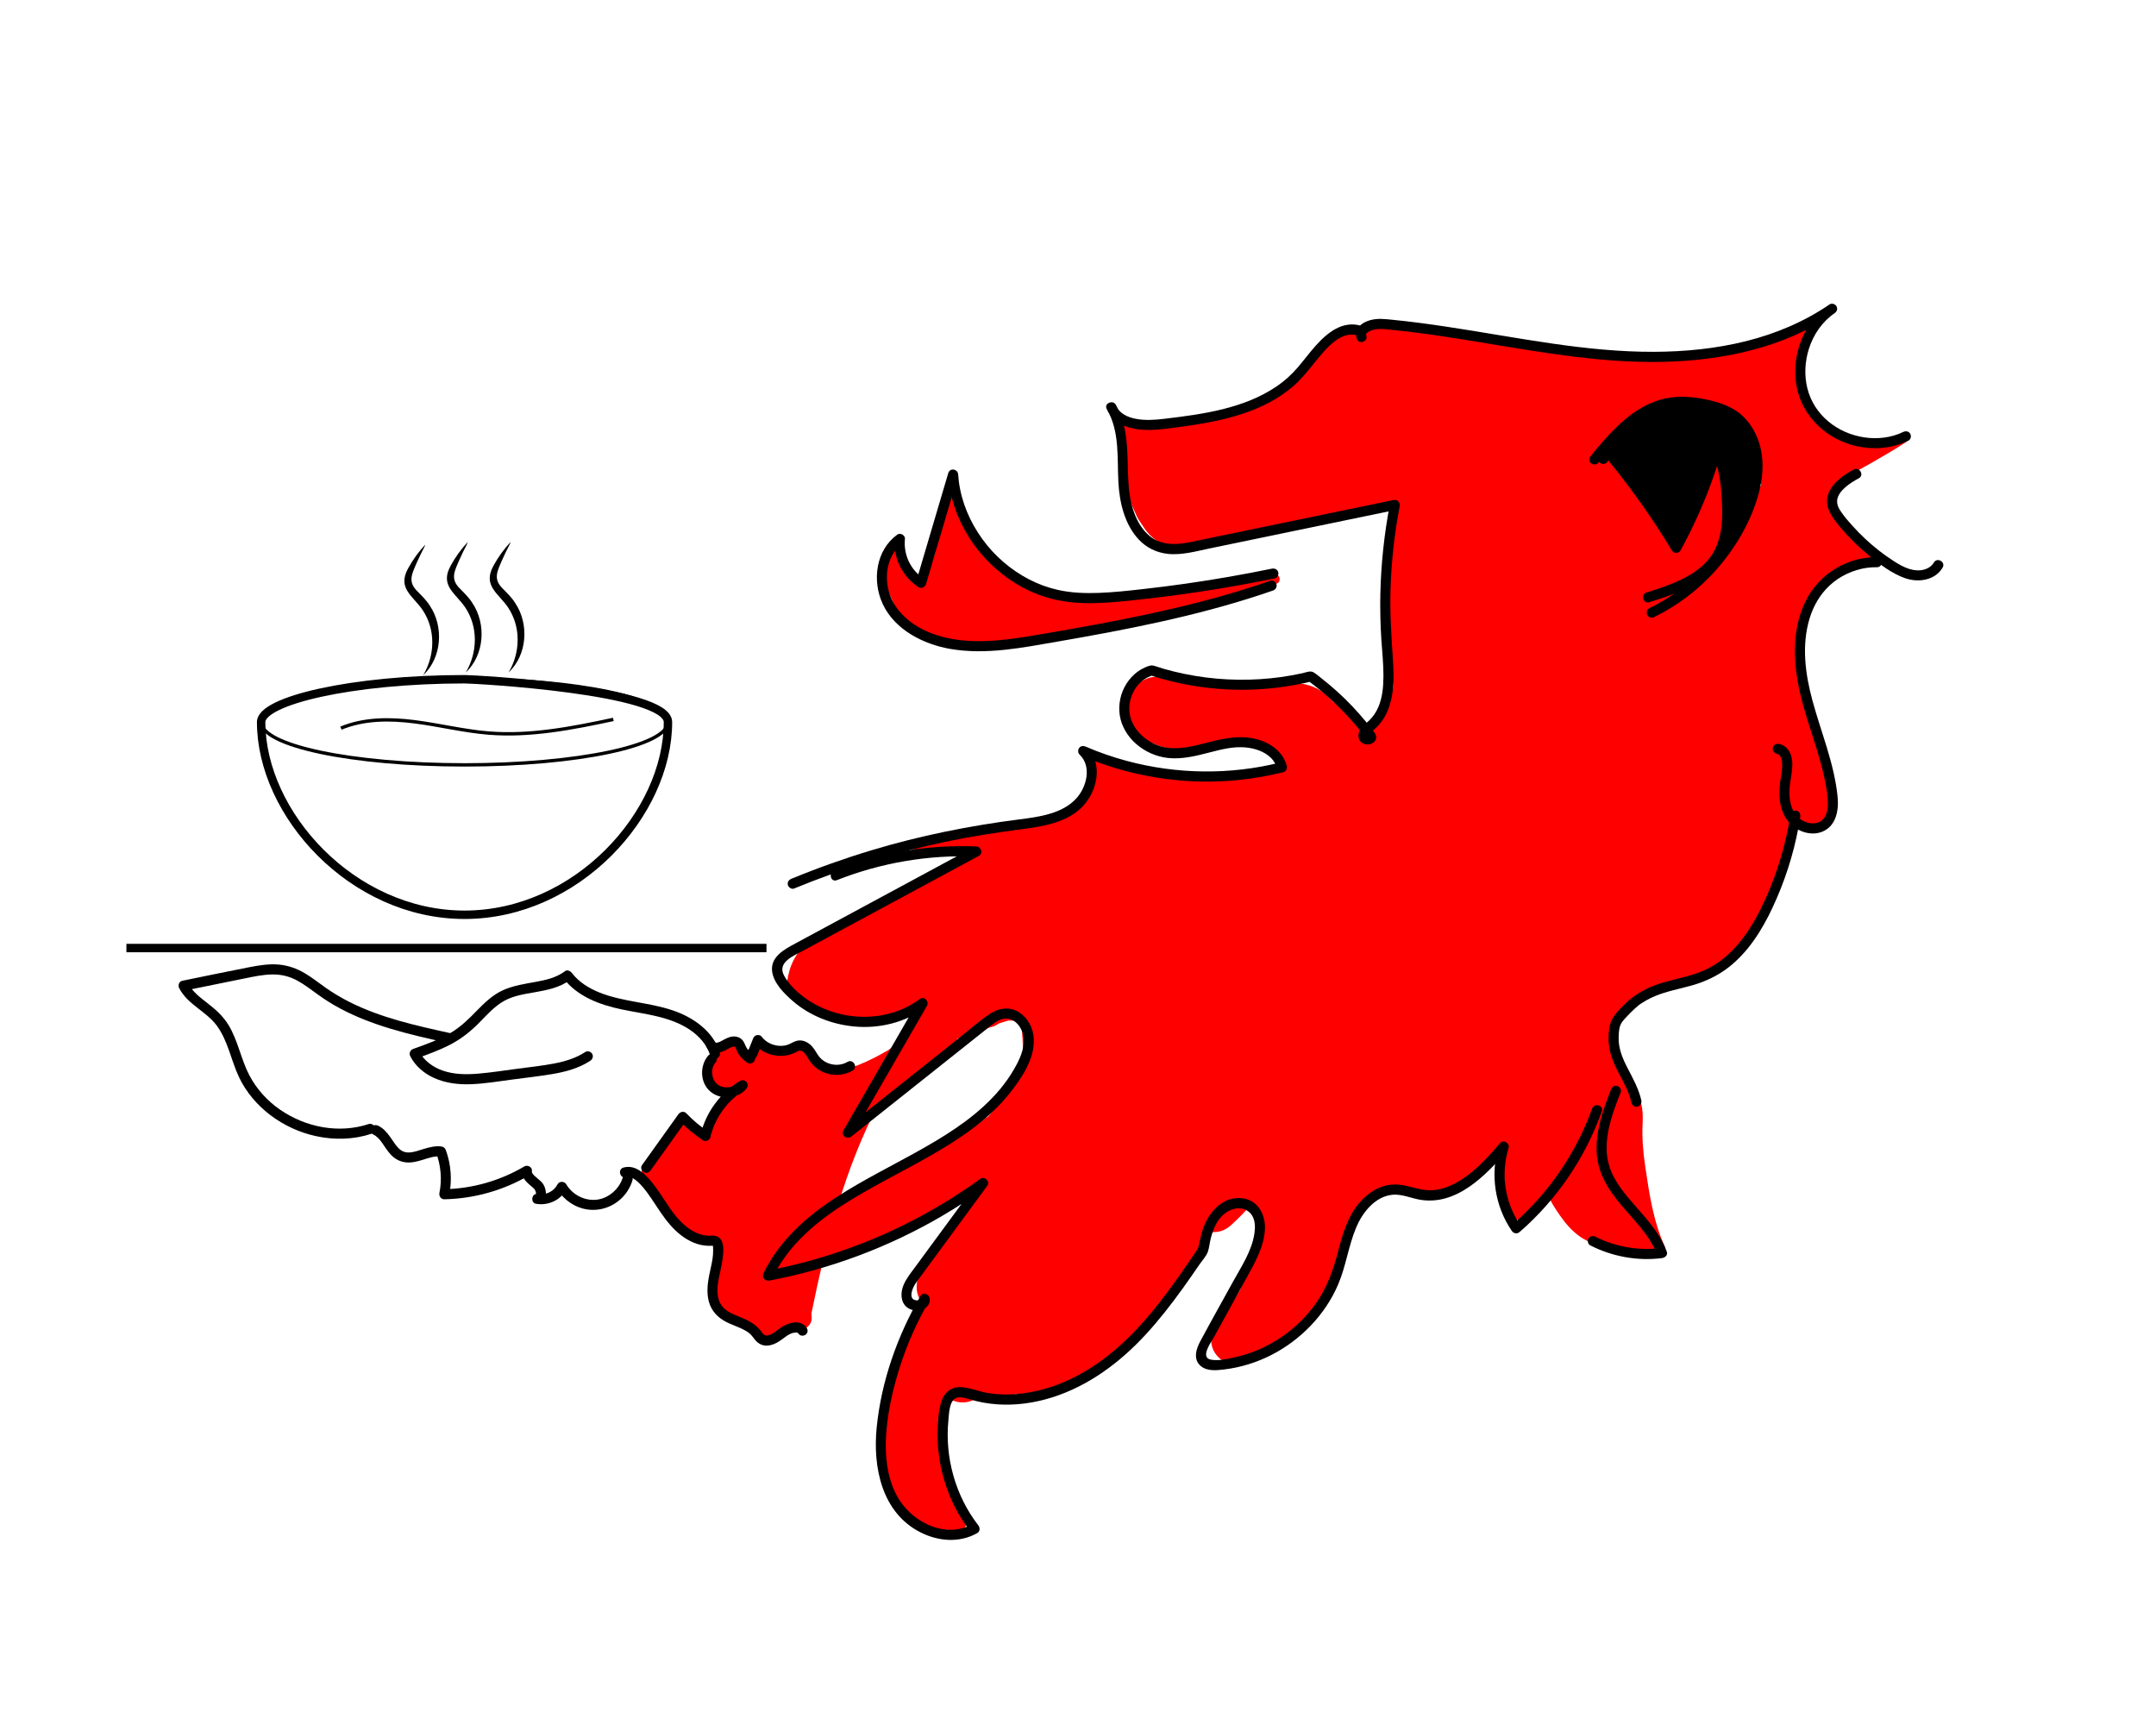 <?xml version="1.0" encoding="utf-8"?>
<!-- Generator: Adobe Illustrator 26.0.2, SVG Export Plug-In . SVG Version: 6.00 Build 0)  -->
<svg version="1.1" xmlns="http://www.w3.org/2000/svg" xmlns:xlink="http://www.w3.org/1999/xlink" x="0px" y="0px"
	 viewBox="0 0 1280 1024" style="enable-background:new 0 0 1280 1024;" xml:space="preserve">
<style type="text/css">
	.st0{display:none;}
	.st1{display:inline;}
	.st2{fill:#FF0000;}
	.st3{fill:none;stroke:#000000;stroke-width:2;stroke-miterlimit:10;}
	.st4{fill:none;stroke:#000000;stroke-width:5;stroke-miterlimit:10;}
</style>
<g id="Capa_1">
</g>
<g id="Capa_2">
</g>
<g id="Capa_3">
</g>
<g id="Capa_10">
</g>
<g id="Capa_6">
	<g id="Capa_5" class="st0">
		<g class="st1">
			<g>
				<path d="M606.11,552.12c-0.32-0.26-0.65-0.52-0.97-0.77c-0.15-0.12-0.29-0.24-0.44-0.35c-0.08-0.06-0.15-0.13-0.26-0.13
					c-0.14,0-0.24,0.11-0.34,0.18c-0.13,0.09-0.28,0.17-0.43,0.24c-0.3,0.14-0.62,0.24-0.92,0.36c-0.56,0.22-1.04,0.53-1.38,1.03
					c-0.38,0.56-0.4,1.27-0.79,1.82c0.09,0.04,0.18,0.08,0.27,0.12c0-0.01,0.33,0.29,0.36,0.32c0.14,0.14,0.29,0.29,0.43,0.43
					c0.29,0.29,0.57,0.57,0.86,0.86c0.14,0.14,0.35-0.08,0.21-0.21c-0.45-0.46-0.91-0.91-1.36-1.37c-0.2-0.2-0.63-0.53-0.79-0.11
					c-0.07,0.17,0.18,0.24,0.27,0.12c0.34-0.48,0.38-1.07,0.64-1.58c0.28-0.55,0.76-0.9,1.32-1.13c0.48-0.2,0.99-0.33,1.42-0.62
					c0.16-0.11,0.26-0.13,0.43,0.01c0.13,0.11,0.27,0.21,0.4,0.32c0.28,0.23,0.57,0.45,0.85,0.68
					C606.04,552.46,606.26,552.25,606.11,552.12L606.11,552.12z"/>
			</g>
		</g>
		<g class="st1">
			<g>
				<path d="M603.5,550.94c-1.05-0.75-2.24-1.32-3.5-1.6c-0.54-0.12-1.11-0.19-1.64,0.03c-0.58,0.24-1.03,0.7-1.64,0.89
					c-0.25,0.08-2.52,0.58-1.81,1.19c0.18,0.16,0.51,0.14,0.74,0.17c0.31,0.04,0.62,0.06,0.94,0.06c0.69,0.01,1.38-0.07,2.06-0.21
					c0.19-0.04,0.11-0.33-0.08-0.29c-0.55,0.11-1.11,0.18-1.67,0.2c-0.26,0.01-0.52,0-0.78-0.02c-0.16-0.01-0.31-0.02-0.47-0.04
					c-0.07-0.01-0.38-0.01-0.43-0.06c-0.17-0.2,0.36-0.37,0.53-0.43c0.2-0.07,0.41-0.12,0.61-0.17c0.42-0.1,0.81-0.22,1.18-0.45
					c0.43-0.27,0.82-0.6,1.34-0.67c0.56-0.07,1.14,0.1,1.67,0.26c1,0.31,1.94,0.79,2.79,1.4
					C603.51,551.31,603.66,551.05,603.5,550.94L603.5,550.94z"/>
			</g>
		</g>
		<g class="st1">
			<g>
				<path d="M600.3,553.19c-1.63,0.28-3.29,0.36-4.93,0.21c-1.49-0.13-3.04-0.4-4.36-1.14c-0.62-0.35-1.28-0.83-1.64-1.45
					c-0.27-0.47-0.35-1.19,0.18-1.52c0.34-0.21,0.79-0.14,1.15-0.05c0.71,0.18,1.39,0.5,2.07,0.77c0.79,0.3,1.57,0.61,2.36,0.91
					c0.18,0.07,0.26-0.22,0.08-0.29c-1.02-0.4-2.05-0.79-3.07-1.19c-0.69-0.27-1.48-0.68-2.25-0.57c-0.58,0.08-0.99,0.52-1.03,1.11
					c-0.05,0.73,0.44,1.34,0.95,1.8c1.25,1.12,2.93,1.58,4.55,1.81c2,0.29,4.03,0.24,6.02-0.11
					C600.57,553.44,600.49,553.16,600.3,553.19L600.3,553.19z"/>
			</g>
		</g>
	</g>
	<g id="Capa_4">
	</g>
</g>
<g id="Capa_7">
</g>
<g id="Capa_8">
</g>
<g id="Capa_9">
	<g>
		<g>
			<path d="M1042.43,285.8c-0.03-1-0.06-2-0.09-3.01c0-0.25-0.16-0.45-0.19-0.69c-0.01-0.04,0.01-0.09,0-0.13
				c-0.03-0.08-0.06-0.16-0.1-0.23c-0.11-0.78-0.26-1.56-0.62-2.27c0.62-2.79,1.05-5.63,1.11-8.55
				c0.21-10.29-3.83-20.64-12.92-26.07c-2.17-1.3-4.39-1.02-6.36-0.17c-4.49-3.94-9.71-7-15.31-9.39c-0.15-0.08-0.25-0.21-0.4-0.3
				l-0.04,0.09c-0.6-0.25-1.14-0.61-1.75-0.84c-5.11-1.94-8.98,2.5-9.25,7.03c-6.07-0.12-12.05,0.78-17.89,2.36
				c-2.37-2.05-5.38-3.18-8.78-2.17c-2.77,0.82-5.02,2.94-6.5,5.36c-0.61,0.99-1.57,2.5-1.54,3.63c0,0.1-0.04,0.1-0.04,0.18
				c0.1-0.07,0.38-0.12,0.53-0.19c-0.18,0.11-0.37,0.17-0.55,0.28c-0.12,0.91-0.62,0.59-0.1,0.05c-0.04,0.03-0.09,0.04-0.13,0.06
				c-3.66,2.32-4.29,5.96-3.06,8.93c-1.89,1.39-3.26,3.35-3.42,5.79c-0.23,3.3,1.21,6.11,3.42,8.19c0.49,3.88,1.28,7.71,2.67,11.39
				c1.36,3.6,4.27,5.14,7.14,5.15c0.48,0.7,1.07,1.28,1.81,1.72c1.19,3.61,2.37,7.22,3.56,10.83c0.05-0.02,0.11-0.05,0.16-0.07
				c0.24,0.61,0.33,1.25,0.59,1.86c0.8,1.84,2.16,2.89,3.7,3.38c0.83,2.49,1.66,4.97,2.49,7.46c0.7,2.11,2.28,3.54,4.14,4.45
				c0.04,0.45,0.13,0.9,0.17,1.35c0.79,8.68,11.54,9.88,14.73,1.99c0.77-1.91,1.55-3.82,2.32-5.73c2.14-0.33,4.14-1.22,5.14-3.25
				c5.48-11.19,10.96-22.38,16.45-33.57c0.84,0.03,1.62-0.18,2.42-0.43c-1.89,6.75-4.9,13.27-6.32,20.12
				c-0.31,1.49,0.02,2.86,0.47,4.14c-1.43,2.86-2.85,5.73-4.28,8.59c-4.29,8.61,8.64,16.22,12.95,7.57
				c4.04-8.12,8.09-16.24,12.13-24.36c1.14-2.29,0.83-4.33,0.04-6.15l0.43-0.56C1042.08,288.42,1042.43,287.16,1042.43,285.8z"/>
			<path d="M961.78,250.61c-0.07,0.05-0.07,0.08-0.12,0.14c0.03-0.02,0.07-0.03,0.1-0.05C961.76,250.66,961.77,250.65,961.78,250.61
				z"/>
		</g>
		<path class="st2" d="M756.03,340.82c-17.6,5.19-35.6,8.24-53.72,10.61c-0.31-1.26-1.19-2.34-2.71-2.16
			c-0.27,0.03-0.53,0.1-0.8,0.13c0-0.01,0-0.01,0-0.02c-0.14,0.03-0.29,0.06-0.43,0.09c-3.16,0.39-6.27,1.07-9.42,1.53
			c-4.1,0.41-8.19,1.03-12.26,1.72c-5.25,0.9-10.47,1.03-15.77,1.4c-6.25,0.43-12.55,0.98-18.84,1.68c-0.77,0.02-1.53,0.06-2.3,0.07
			c-5.53,0.1-11.2,0.07-16.57-1.44c-5.44-1.53-10.11-4.69-14.77-7.78c-14.59-9.67-25.93-22.02-34.83-36.65
			c-0.37-1.26-0.99-2.44-1.95-3.37c-1.11-1.96-2.35-3.8-3.38-5.84c-0.01-0.01-0.02-0.01-0.03-0.02c0.24-0.75,0.34-1.54,0.61-2.28
			c0.67-2.19-0.98-3.42-2.72-3.49c-1.2-1.76-4.6-1.58-5.39,0.86c-1,3.07-1.7,6.13-2.13,9.33c-0.16,1.19,0.48,2.42,1.39,3.19
			c-0.13,0.49-0.27,0.99-0.4,1.48c-0.02,0.05-0.07,0.06-0.09,0.11c-0.27,2.02-0.94,3.89-1.51,5.8c-1.18,1.31-1.91,3-1.83,4.85
			c0.04,0.91,0.08,1.82,0.11,2.73c-0.48,1.88-1.01,3.75-1.37,5.66c-0.6,1.77-1.2,3.55-1.79,5.33c-0.22,0.29-0.54,0.41-0.67,0.82
			l-3.24,10.62c-0.28,0.66-0.6,1.32-1.01,1.53c-1.11,0.58-1.98,0.23-2.71-0.42c-0.05-0.05-0.11-0.1-0.16-0.15
			c-0.69-0.68-1.25-1.61-1.72-2.27c-3.43-4.76-7.99-10.12-8.52-16.18c-0.27-3.11-5.25-4.37-5.89-0.8c-0.05,0.27-0.05,0.53-0.1,0.8
			c0,0-0.01,0-0.01,0c0,0.01,0,0.01,0.01,0.02c-0.04,0.22-0.04,0.44-0.08,0.65c-0.52,0.35-1.01,0.78-1.27,1.56
			c-0.73,2.18-1.1,4.38-1.25,6.57c-1.26,0.52-2.32,1.73-2.08,3.44c0.74,5.18,2.42,10.01,4.78,14.64
			c3.25,7.92,7.78,15.42,14.77,19.35c4.61,2.59,10.01,3.34,15.31,3.9c0.34,0.55,0.8,1.06,1.61,1.3c6.53,1.92,13.4,3.58,20.17,3.33
			c0.61,0.11,1.19,0.29,1.88,0.26c0.5-0.02,0.79-0.4,1.26-0.48c2.18-0.3,4.35-0.74,6.48-1.61c0.19-0.08,0.26-0.26,0.42-0.37
			c0.45-0.05,0.89-0.07,1.34-0.12c0.31,0.1,0.49,0.36,0.88,0.35c3.23-0.11,6.32-0.87,9.41-1.66c0.25,0.12,0.32,0.37,0.64,0.43
			c13.06,2.12,25.68-3.16,38.58-4.56c12.16-1.32,23.87-3.47,35.82-6.1c5.26-1.16,10.48-2.31,15.68-3.54
			c0.57-0.02,1.11-0.13,1.68-0.12c1.78,0.02,3.12-0.59,4.25-1.42c5.6-1.47,11.17-3.04,16.61-5.21c13.57-5.4,27.4-9.04,41.61-12.33
			C761.33,345.51,759.79,339.95,756.03,340.82z"/>
		<path class="st2" d="M1131.57,262.48c3.23-2.09,0.22-7.29-3.03-5.18c-2.95,1.92-6.08,3.59-9.1,5.41c-0.03-0.2-0.05-0.4-0.08-0.6
			c-5.04,1.08-10.15,2.13-15.22,1.93c-6.25-0.26-12.44-2.63-17.29-6.59c-0.49-0.4-1.01-0.38-1.53-0.46
			c-0.06-0.06-0.12-0.12-0.17-0.19c-1.52-2.37-3.18-4.65-4.57-7.11c-1.43-2.54-2.79-5.12-4.08-7.74c-0.64-1.31-1.26-2.63-1.87-3.95
			c-0.14-0.3-0.59-1.36-0.9-2.09c-2.17-5.51-3.54-11.95-6.56-17.01c1.01-2.33,1.33-4.89,0.86-7.59c0.38-0.21,0.71-0.49,1.09-0.69
			c1.62-0.85,2.97-2.75,3.45-4.48c0.31-1,0.36-1.99,0.13-2.99c-0.04-0.9-0.35-1.73-0.8-2.52c0.94-0.69,1.98-1.25,2.91-1.95
			c1.04-0.78,1.82-2.03,1.38-3.39c-0.38-1.16-1.56-2.35-2.89-2.2c-0.49,0.05-0.99,0.11-1.48,0.16c-1.16,0.13-2.08,0.9-2.55,1.94
			c-0.89,0.65-1.83,1.2-2.73,1.83c-1.72-0.23-3.39-0.19-4.98,0.65c-1.21,0.64-2.29,1.5-3.46,2.2c-2.7-0.95-5.61-1.38-8.67-0.58
			c-2.26,0.59-4.4,1.51-6.61,2.24c-1.51,0.31-2.93,0.74-4.3,1.46c-1.27,0.48-2.6,0.78-3.85,1.3c-2.99,1.26-5.36,2.82-7.35,5.13
			c-8.65,1.14-18.15,0.98-27.19,0.74c-10.11-0.27-19.43,0.39-28.66,3.53c-0.89-0.46-1.67-1.12-2.66-1.32
			c-5.56-1.15-11.12-2.28-16.7-3.37c-1.99-0.62-3.99-0.71-5.98-0.27c-1.95,0.09-3.75,0.69-5.44,1.74l-2.53-0.54
			c-1.8-0.39-3.6-0.77-5.4-1.16c-2.75-0.59-5.41-0.94-8.27-1.26c-1.6-0.18-3.19-0.01-4.78,0.24c-28.97-5.57-58.2-10.86-87.53-14.11
			c-13-1.44-26.57-0.55-38.3,5.82c-6.45,3.5-11.96,8.63-16.12,14.65c-3.12,4.51-4.94,9.78-9.56,13.08
			c-2.39,1.71-4.44,3.73-6.15,5.95c-19.15,6.3-38.64,11.55-58.49,15.35c-5.2,0.99-10.42,2.01-15.23,3.61
			c-0.14-0.06-0.27-0.11-0.41-0.17c-0.05-0.02-0.11-0.04-0.17-0.06c-3.24-0.87-5.28-0.65-8.5-0.03c-0.94,0.18-1.8,0.66-2.67,1.09
			c-0.12-0.1-0.24-0.19-0.36-0.29c-1.6-1.29-3.17-2.2-5.3-2.2c-1.84,0-4.04,0.82-5.3,2.2c-1.31,1.43-2.29,3.31-2.2,5.3
			c0.08,1.87,0.68,4.08,2.2,5.3l2.56,2.07c-0.16,1.77-0.47,3.53,0,5.29c0.05,0.18,0.1,0.36,0.15,0.53l0.3,1.06
			c0.06,0.2,0.11,0.4,0.17,0.59c-2.19,10.26,0.33,21.64,5.1,31.43c0.62,1.62,1.42,3.27,2.54,4.93c1.16,1.73,2.31,3.45,3.47,5.18
			c6.06,8.37,15.97,12.62,25.71,9.79c7.61-0.05,15.69-1.67,24.02-3.53c17.41-3.9,34.83-7.81,52.24-11.72
			c1.93-0.05,3.93-0.26,6.05-0.86c2.28-0.68,4.55-1.35,6.83-2.03c0.14-0.04,0.2-0.13,0.34-0.18c3.07-0.89,6.1-1.89,9.15-2.82
			c0.14-0.03,0.25,0.02,0.4-0.01c6.37-1.97,12.63-3.23,19.15-3.9c1.72,0.07,3.34,0.35,5.21,0.05c-2.53,8.22-3.92,16.79-3.18,25.79
			c-0.53,3.31-0.86,6.77-1.04,10.33c-0.81,2.09-1.71,4.16-2.48,6.26c-2.82,7.7-3.23,15.66-2.04,23.44
			c-0.95,11.14,1.1,21.04,5.56,30.24c0.41,3.93,0.87,7.87,1.18,11.81c0.01,0.17,0,0.79,0,1.16c-1.42,2.3-2.83,4.6-4.25,6.89
			c-2.4,3.89-4.06,8.23-5.38,12.7c-1.81,1.63-3.61,3.27-5.42,4.9c-2.99-2.32-5.02-5.36-6.78-8.66c-2.86-5.33-8.15-7.36-13.38-7.05
			c-2.22-2.41-4.53-4.73-7.32-6.64c-11.7-8-29.08-4.58-42.24-2.9c-5.86,0.75-11.34,1.48-17.16,0.25c-6.94-1.46-13.78-2.3-20.83-3.06
			c-3.53-0.38-7.11-1.22-10.63-1.36c-4.47-2.23-9.81-1.93-14.4,0.34c-2.26,1.12-3.95,2.55-5.31,4.15c-10,5.14-9.95,21.46,0.23,26.68
			c0.62,0.84,1.19,1.72,1.93,2.44c2.37,2.33,5.33,3.66,8.45,4.42c12.61,6.39,29.27,2.32,42.72,1.2c6.13-0.51,12.33-1.35,18.48-1.42
			c0.44-0.01,2.37,0.13,3.01,0.15c0.3,0.19,1.26,0.65,1.42,0.75c2.34,1.57,4.57,3.3,6.96,4.78c0.66,0.41,1.44,0.56,2.12,0.92
			c-0.27,2.29-0.1,4.59,0.63,6.69c-1.62,0.93-2.98,2.11-3.98,3.65c-0.17,0.19-0.19,0.47-0.35,0.66c-6.86-0.22-13.46,1.11-19.89,3.05
			c-1.24-0.34-2.38-0.83-3.85-0.86c-12.17-0.23-24.35-0.44-36.52-0.69c-4.86-0.1-9.84-0.03-14.66-0.74
			c-2.17-0.32-4.21-0.63-6.21-0.88c-0.66-0.82-1.44-1.55-2.35-2.1c-1.48-0.9-3.3-1.43-4.95-1.96c-2.24-0.73-4.48-1.43-6.67-2.27
			c-0.96-0.44-1.92-0.88-2.81-1.44c-1.06-0.66-2.55-1.02-3.79-1.02c-1.67,0-3.24,0.6-4.54,1.61c-1.06,0.82-1.79,1.77-2.31,3
			c-0.69,1.64-0.7,3.12-0.38,4.88c0.05,0.27,0.1,0.55,0.15,0.83c-0.26,1.15-0.34,2.33,0.05,3.44c0.33,0.92,0.52,1.86,0.68,2.82
			c0.06,1.03,0.33,2.08,0.76,3.06c-3.01,3.15-5.92,6.44-9.35,9.22c-1.16,0.94-2.29,1.82-3.43,2.73c-3.66-0.05-7.38,1.04-10.45,3.9
			c-1.03,0.96-2.06,1.92-3.09,2.88c-1.98-0.31-4-0.28-5.97,0.44c-1.22,0.45-2.35,1.09-3.57,1.56l-0.02-0.04
			c-0.11,0.08-0.23,0.12-0.34,0.2c-0.3,0.12-0.58,0.27-0.89,0.39c-2.29,0.13-4.61,0.56-6.93,1.59c-0.43,0.19-0.86,0.38-1.3,0.57
			c-0.48-0.22-0.86-0.62-1.38-0.75c-2.41-0.6-5.24-0.19-7.69-0.01c-3.09,0.22-6.13,0.72-9.18,1.16c-0.07,0-0.12-0.04-0.19-0.03
			c-0.89,0.07-1.79,0.15-2.68,0.22c-0.44-0.31-0.91-0.61-1.56-0.53c-0.27,0.03-0.53,0.1-0.79,0.14c0-0.01,0-0.02,0-0.03
			c-7.13,1.11-14.26,2.22-21.39,3.32c-3.45,0.54-6.95,0.93-10.37,1.61c-3.34,0.66-5.71,3.13-5.05,6.66c0.3,1.59,2.22,2.5,3.69,2.09
			c1.38-0.38,1.94-1.6,1.99-2.9c0.01,0,0.01,0.01,0.02,0.01c-0.03,0.05,0.15,0.08,0.17,0.08c0.29,0.1,0.44,0.35,0.79,0.35
			c7.31,0.13,14.61,0.26,21.92,0.39c0.64,0.98,1.49,1.8,2.49,2.46c-0.27,0.33-0.68,0.56-0.94,0.9c-1.32,0.99-2.68,1.93-3.98,2.98
			c-0.05,0.04-0.07,0.11-0.11,0.15c-1.57,0.97-3.19,1.81-4.72,2.92c-0.69,0.5-1.19,1.21-1.81,1.8c-0.16,0.02-0.31,0-0.47,0.03
			c-5.76,1-10.95,3.8-15.71,7.22c-0.05,0-0.1-0.05-0.15-0.05c-1-0.22-1.99-0.18-2.99,0.13c-0.6,0.25-1.19,0.5-1.79,0.76
			c-1.13,0.67-2.02,1.56-2.69,2.69c-0.25,0.6-0.5,1.19-0.76,1.79c-0.19,0.71-0.01,1.42,0,2.13c-2.32,1.09-4.62,2.27-6.87,3.52
			c-13.39,5.75-26.55,11.97-39.24,19.18c-0.79,0.45-1.41,1.15-2.11,1.77c-11.18,2.79-19.03,12.64-21.24,23.73
			c-0.12,0.39-0.37,0.73-0.48,1.13c0.08,0.01,0.16,0.02,0.25,0.03c-0.21,1.33-0.74,2.61-0.78,3.96
			c-0.25,8.16,5.51,13.03,12.02,14.22c0.29,0.31,0.45,0.67,0.76,0.97c7.83,7.46,17.25,7.21,26.56,4.53c1.32,0.4,2.61,0.85,4.08,0.91
			c7.58,0.31,15.22-0.75,22.64-2.55c0.84-0.05,1.63,0.08,2.49-0.09c3.28-0.67,6.56-1.35,9.84-2.02c0.01,1.25-0.12,2.55,0.24,3.67
			c0.07,0.23,0.25,0.43,0.33,0.66c-1.67,1.88-3.34,3.75-5.01,5.63c-1.11,1.24-1.64,2.76-1.87,4.27c-0.01,0.02-0.03,0.04-0.04,0.06
			c-0.01,0.02,0,0.04-0.01,0.06c-0.04,0.25-0.1,0.46-0.11,0.71c-0.06,0.15,0.02,0.3-0.04,0.45c-0.7,0.79-1.33,1.64-1.99,2.46
			c-1.21,0.02-2.45,0.3-3.68,1.22c-1.89,1.4-3.77,2.8-5.66,4.2c-0.04,0.03-0.05,0.06-0.08,0.09c-11.5,6.63-23.41,12.61-36.95,13.15
			c-0.15,0.01-0.21,0.13-0.35,0.14c-1.29-0.49-2.59-0.92-3.87-1.57c-0.29-1.28-0.76-2.53-1.77-3.35c-4.59-3.72-7.85-10.35-14.6-9.69
			c-5.27,0.51-10.33,1.75-15.34,0.32c-3.72-1.07-6.72,0.9-8.24,3.8c-0.66,0.62-1.31,1.24-1.97,1.86c-0.69-0.04-1.39-0.24-2.05-0.09
			c-0.32,0.07-0.52,0.34-0.81,0.44c0.2-1.9-0.2-3.84-1.41-5.36c-2.12-2.67-6.62-4.18-9.68-1.93c-0.5,0.37-0.94,0.87-1.43,1.29
			l-0.09-0.11c-0.12,0.12-0.15,0.31-0.27,0.43c-4.96,4.33-9.06,10.74-6.16,17.35c1.81,4.14,6.02,6.78,10.57,6.17
			c1.31-0.18,2.49-0.79,3.67-1.38c0.71,0.18,1.42,0.1,2.16,0.05c0.29,0.07,0.51,0.26,0.81,0.3c0.36,0.05,0.68-0.03,1.03-0.02
			c-4.02,3.19-7.96,6.51-11.48,10.21c-4.69,4.92-7.98,11.43-7.26,18.24c-0.44,0.39-0.92,0.73-1.22,1.22
			c-1.45-1.32-2.87-2.67-4.54-3.72c-2.53-1.59-5.72-3.65-8.75-3.74c-4.48-0.14-6.91,3.15-9.18,6.48c-1.51,2.21-2.94,4.48-4.49,6.66
			c-1.52,2.15-3.09,4.26-4.69,6.35c-0.21,0.28-1.04,1.35-0.43,0.57c-0.46,0.6-0.92,1.19-1.39,1.78c-0.46,0.58-0.91,1.17-1.37,1.75
			c-0.85,0.26-1.8,0.24-2.49,0.77c-3.1,2.4-3.57,6.25-1.93,9.68c2.86,5.98,7.79,10.6,12.69,14.92c0.83,0.73,1.86,0.88,2.83,1.24
			c0.09,0.82,0.18,1.64,0.31,2.43c0.67,4.21,2.66,8.24,6.28,10.66c3.37,2.25,7.61,2.54,11.51,3.21c1.53,0.26,3.02,0.44,4.49,0.55
			c1.49,1.53,3.42,2.73,5.44,2.95c0.2,0.02,0.28,0.14,0.47,0.18c-0.42,0.97-0.66,2.08-0.56,3.43c0.7,6.45,0.72,12.72,0.06,19.18
			c-0.11,1.08,0,2,0.23,2.82c-1.4,2.24-1.92,5.1-0.7,7.72c1.65,3.53,4.25,6.43,7.3,8.8c1.18,1.45,2.69,2.7,4.26,3.94
			c0.21,0.2,0.37,0.44,0.59,0.64c0.02-0.03,0.04-0.05,0.06-0.08c0.53,0.39,0.89,0.88,1.46,1.25c1.97,1.27,3.99,1.31,5.8,0.68
			c0.97,0.92,1.81,1.94,2.92,3.18c3.16,3.54,7.16,5.31,11.96,4.65c2.65-0.37,10.98-5.44,11.57-5c4.36,3.23,11.88-1.07,11.29-6.48
			c-0.09-0.84-0.05-1.68-0.12-2.53c2.09-10.23,4.3-20.46,6.73-30.64c2.5-1.42,4.98-2.87,7.51-4.24c1.15,0.28,2.37,0.35,3.73-0.16
			c22.73-8.53,44.8-18.74,65.95-30.66c1.18-0.67,1.98-1.51,2.57-2.43c0.48-0.19,0.97-0.14,1.44-0.39c2.35-1.25,4.46-2.86,6.76-4.17
			c-1.81,4.31-3.57,8.68-5.42,13.13c-1.19,2.86-2.58,5.64-4,8.4c-2.53,3.01-5.2,5.89-7.63,8.98c-5.08,6.46-12.3,13.61-14.53,21.71
			c-1.65,6-0.1,11.04,3.11,15.06c-0.85,1.25-1.69,2.53-2.23,4.07c-1.29,3.66-2.33,7.4-3.39,11.12c-1,1.93-2.08,3.8-2.93,5.81
			c-0.88,1.28-1.73,2.61-2.23,4.21c-0.35,2.11-1.18,4.09-1.66,6.17c-0.12,0.34-0.38,0.58-0.48,0.94c-0.15,0.53-0.29,1.06-0.43,1.58
			c-0.3,0.41-0.73,0.69-0.99,1.14c-3.56,6.08-5.23,12.47-5.75,19.45c-0.06,0.74,0.2,1.45,0.3,2.18c-1.11,1.45-2.05,3.09-2.66,4.97
			c-3.63,11.24-3.86,22.87-1.83,34.42c0.38,2.18,1.7,4.1,3.3,5.83c0.35,5.48,2.25,10.92,4.87,15.95c3.62,6.97,9.98,11.63,16.66,15.4
			c4.25,2.4,9.29,2.47,13.6,0.53c0.97,0.42,1.95,0.87,2.96,1.18c1,0.31,1.99,0.36,2.99,0.13c1-0.05,1.93-0.34,2.79-0.89
			c0.51-0.39,1.01-0.78,1.52-1.17c0.93-0.94,1.57-2.04,1.93-3.31c0.21-0.93,0.32-1.89,0.42-2.83c0.03-0.28,0.03-0.55,0-0.83
			c-0.03-0.28-0.11-1.67-0.35-2.35c-0.01-0.04-0.03-0.08-0.04-0.11c-0.25-0.6-0.5-1.2-0.76-1.79c-0.04-0.07-0.07-0.15-0.12-0.22
			c-0.19-0.29-0.49-0.64-0.65-0.85c-0.14-0.18-0.42-0.6-0.66-0.84c-0.04-0.04-0.08-0.07-0.13-0.11c-0.39-0.3-0.78-0.6-1.16-0.9
			c-0.08-0.86-0.06-1.73-0.31-2.58c-0.75-2.57-1.81-5.13-3.31-7.36c-0.67-1-1.45-1.94-2.19-2.9c-0.2-0.26-0.41-0.52-0.61-0.78
			c-0.05-0.07,0.02,0.02-0.05-0.08c-0.42-0.63-0.87-1.24-1.26-1.89c-0.11-0.18-0.2-0.37-0.3-0.55c-0.4-1.82-0.77-3.64-1.36-5.42
			c-0.64-1.95-1.64-3.65-2.84-5.16c-0.16-0.94-0.37-1.87-0.52-2.81c-0.08-0.84-0.18-1.68-0.26-2.53c-0.16-1.71-0.29-3.43-0.38-5.14
			c-0.2-3.61-0.23-7.21-0.13-10.82c0.02-0.78-0.28-1.47-0.39-2.22c0.62-0.67,1.3-1.02,1.91-1.81c2.12-2.75,2.33-6.42,1.68-9.87
			c0.15-0.9,0.46-1.76,0.63-2.66c4.4,3.98,11.07,5.41,17.47,2.24c0.98-0.48,3.59-0.17,4.68-0.25c2.77-0.21,5.52-0.53,8.28-0.89
			c4-0.52,7.94-1.31,11.88-2.11c3.09,1.61,6.57,2.33,10,0.93c3.5-1.43,6.97-3.07,10.46-4.6c3.79,1.19,7.96,0.98,11.53-1.38
			c9.51-6.27,18.54-13.23,27.2-20.64c6.82-5.12,13.04-10.95,18.54-17.58c0.78-0.82,1.7-1.51,2.47-2.34
			c-0.07-0.06-0.15-0.11-0.22-0.17c0.79-1.03,1.81-1.8,2.57-2.87c1.07-1.51,1.7-3.21,1.97-4.96c6.72-6.42,12.83-13.34,18.2-21
			c1.43-2.04,1.97-4.14,2.16-6.24c0.51-0.61,0.95-1.26,1.46-1.86c-0.02-0.01-0.04-0.03-0.06-0.04c0.75-1.05,1.68-1.9,2.4-2.99
			c1.77-2.66,2.14-5.4,1.96-8.07c1.37-0.74,2.74-1.46,3.97-2.48c4.12,0.64,8.58-0.22,12.52-3.71c4.43-3.93,8.46-8.2,12.41-12.53
			c1.3,2.89,3.38,5.26,6.07,6.91c-0.47,7.13-0.53,14.25-1.68,21.03c-3.56,7.12-7.11,14.23-10.67,21.35
			c-0.17,0.34-0.14,0.65-0.28,0.99c-3.89,6.7-8.11,13.2-13.14,19.13c-5.24,6.18-6.06,15.15,0,21.21c6.26,6.26,14.86,5.08,21.21,0
			c2.28-1.82,4.56-3.65,6.85-5.47c0.52-0.21,1.06-0.25,1.58-0.52c7.78-3.96,14.49-9.45,20.24-15.87c2.26-1.21,4.34-2.86,5.94-5.34
			c0.08-0.12,0.16-0.25,0.24-0.37c11.06-5.68,14.02-17.37,14.97-28.75c0.27-3.25,1.26-7.98,2.6-12.18c1.23-3.86,2.25-6.11,4.23-9.65
			c3.96-7.07,8.69-12.88,15.62-17.28c0.77-0.49,1.11-0.73,1.27-0.85c-0.07,0.09,0.01,0.13,1.05-0.27c2.66-1.02,5.3-2.03,7.9-3.19
			c1.54-0.69,2.99-1.59,4.43-2.47c0.14,0.08,0.22,0.24,0.36,0.32c2.27,1.2,4.53,1.62,6.85,1.72c2.22,1.41,4.68,2.39,7.4,2.12
			c1.38-0.14,2.64-0.41,3.98-0.59c0,0.02,0,0.03,0.01,0.05c0.09-0.01,0.17-0.08,0.25-0.09c5.81-0.76,11.35-1.84,16.88-4.3
			c5.66-2.52,10.42-6.9,14.43-11.56c3.26-3.79,6.36-7.77,9.24-11.88c0.6,1.48,1.44,2.79,2.44,4.04c-0.37,4.91-0.78,9.82-0.52,14.74
			c0.04,0.84,0.39,1.58,0.55,2.38c-0.31,6.13-0.37,12.32,1.36,18.28c0.73,2.52,2.69,4.54,5.24,5.24c2.72,0.75,5.24-0.14,7.3-1.93
			c4.49-3.92,8.06-8.8,11.44-13.68c1.67,4.78,4.83,9.48,7.65,13.51c3.37,4.81,7.15,9.15,12.01,12.51
			c5.24,3.63,11.51,5.31,17.66,6.66c5.96,1.32,11.93,2.59,17.9,3.88c2.15,1.01,4.37,1.61,6.61,1.7c-0.75-1.68-1.28-3.39-1.98-5.08
			c2.02,1.6,4.38,2.82,7.23,2.93c2.47,0.1,3.47-2.57,2.59-4.51c-6.81-15-9.21-31.44-11.58-47.6c-1.22-8.33-1.93-16.42-1.56-24.84
			c0.28-6.37,0.22-12.79-3.55-18.23c-0.21-0.31-0.54-0.31-0.8-0.51c0.07-0.17,0.13-0.35,0.19-0.52c-1.62-5.13-3.98-10.5-8.06-13.46
			c-0.31-5.83-2.19-11.42-3.26-17.16c-0.06-0.34-0.07-0.37-0.09-0.49c-0.06-0.59-0.11-1.19-0.14-1.78c-0.09-1.57-0.06-3.13-0.01-4.7
			c0.03-0.4,0.03-0.49,0.03-0.58c0.05-0.27,0.1-0.53,0.16-0.8c0.04-0.14,0.72-2.33,0.77-2.75c0.48-1.03,1.08-2.04,1.74-2.97
			c0.32-0.26,1.9-2.04,1.91-2.06c0.96-0.94,1.98-1.82,3.02-2.68c0.3-0.19,2.34-1.77,2.32-1.75c5.41-3.86,10.98-7.57,16.89-10.63
			c1.45-0.75,2.93-1.45,4.42-2.14c0.94-0.41,0.98-0.44,0.12-0.08c0.5-0.2,1-0.4,1.5-0.61c3.01-1.19,6.04-2.29,9.09-3.38
			c6.8-2.42,13.57-4.87,20.19-7.75c5.92-2.58,14.97-6.07,17.66-12.4c1.04-2.45,1.43-4.91,1.47-7.35
			c6.8-3.79,11.21-10.66,11.92-19.33c0.18-2.2,0.41-4.4,0.62-6.6c0.39-0.48,0.76-0.97,1.18-1.43c3.26-3.61,4.78-8.3,4.01-12.96
			c4.79-5.74,7.36-12.76,6.72-20.93c-0.09-1.14-0.26-2.28-0.41-3.42c3.57,2.9,8.16,4.38,13.04,3.04
			c7.49-2.06,13.08-10.74,10.48-18.45c-0.61-1.81-1.03-3.65-1.53-5.47c0.98-2.74,1.43-5.65,0.41-8.49c-2.88-8-5.34-16.1-7.39-24.35
			c-0.68-2.74-2.22-5.05-4.24-6.84c-0.08-0.44,0.04-0.85-0.09-1.29c-2.34-8.18-4.51-16.41-6.36-24.72
			c-0.39-1.76-0.72-3.28-1.03-4.77c0.05-0.57,0.33-1.05,0.31-1.63c-0.37-10.52,1.13-19.12,3.26-29.37c0.2-0.96,0.47-1.9,0.7-2.85
			c4.01-6.59,8.5-12.91,12.79-19.32c0.54-0.8,0.83-1.62,1.17-2.44c0.18-0.1,0.4-0.05,0.58-0.16c0.62-0.37,1.24-0.75,1.86-1.12
			c0.61-0.33,0.94-0.93,1.46-1.34c0.36,0.02,0.68,0.2,1.09,0.04c0.24-0.1,0.47-0.22,0.71-0.31c0,0,0,0.01,0,0.01
			c0.06-0.04,0.12-0.06,0.18-0.1c1.31-0.53,2.59-1.17,3.89-1.72c3.5-0.67,6.95-1.57,10.34-2.76c1.18-0.41,1.66-1.28,1.87-2.21
			c0.76,0.07,1.48,0.33,2.25,0.35c2.72,0.08,3.8-3.28,2.12-5.12c-4.11-4.53-8.78-8.49-13.87-11.89c-1.22-0.81-2.29-0.41-3.13,0.32
			c-0.57-0.95-1.03-1.92-1.78-2.85c0.2,0.25,0.23,0.29,0.54,0.68c-0.36-0.5-0.71-1-1.04-1.51c-0.59-0.89-1.15-1.81-1.69-2.73
			c-1.16-1.99-2.2-4.05-3.2-6.12c-1.06-2.2-2.09-4.42-3.12-6.63c2.91-2.35,4.73-5.7,5.11-9.56
			C1104.29,278.53,1118.33,271.07,1131.57,262.48z M606.79,632.19c-4.2,5.76-6.8,12.63-9.7,19.27c-0.37,0.41-0.74,0.83-1.11,1.24
			c-0.19,0.17-0.41,0.21-0.59,0.4c-3.22,3.17-6.08,6.62-9.03,10c-0.25,0.15-0.56,0.13-0.8,0.3c-1.94,1.37-3.71,2.85-5.52,4.3
			c-2.47-0.02-4.98,0.47-7.4,2.31c-3.61,2.74-7.23,5.48-10.84,8.23c-1.09,0.83-1.74,1.81-2.56,2.74c-1.09,0.91-2.19,1.82-3.28,2.73
			c-2.44,0-4.97,0.87-7.13,2.21c-5.09,3.15-10.04,6.56-15.05,9.84c-0.25,0.16-0.49,0.32-0.74,0.49
			c-11.41,5.05-23.14,9.77-33.16,17.32c-0.86,0.65-1.64,1.41-2.48,2.09c6.28-20.65,14.01-40.79,23.97-60
			c0.81-0.73,1.62-1.47,2.44-2.2c0.97,0.47,2.01,0.78,3.1,0.73c0.66-0.09,1.33-0.18,1.99-0.27c1.27-0.36,2.37-1,3.31-1.93
			c1.88-1.64,3.61-3.45,5.15-5.42c0.31-0.29,0.43-0.69,0.66-1.03c0.61-0.68,1.22-1.36,1.83-2.04c0.73-0.68,1.25-1.48,1.55-2.41
			c0.04-0.07,0.02-0.15,0.05-0.21c3.01-3.07,6.21-5.92,9.58-8.61c0.43-0.33,0.31-0.24-0.34,0.26c0.31-0.24,0.63-0.48,0.94-0.72
			c0.63-0.48,1.26-0.96,1.89-1.44c0.09-0.07,0.18-0.13,0.27-0.2c1.14-0.33,2.3-0.66,3.23-1.54c1.55-1.47,3.1-2.95,4.65-4.42
			c0.58-0.39,1.11-0.85,1.67-1.27l1.85-1.4c0,0,0,0-0.01-0.01c0.49-0.42,1.06-0.73,1.52-1.17c1.07-1.01,1.41-2.41,1.68-3.79
			c0.96-0.13,1.94-0.15,2.85-0.37c2.22-0.52,4.37-1.63,6.4-2.61c0.56-0.27,1.13-0.51,1.69-0.77c3.28-1.32,6.61-2.49,10.03-3.38
			c1.36-0.36,2.62-1.16,3.86-1.95c1.83-0.57,3.67-1.14,5.5-1.71c0.86,0.01,1.69,0.13,2.55,0.08c1.54-0.03,3.1-0.13,4.72-0.35
			c0.14-0.02,0.24-0.15,0.38-0.18c0.6,8.61,1.05,17.24,1.4,25.86C607.47,631.53,607.09,631.78,606.79,632.19z M1044.26,290.34
			c-1.01,4.01-2.36,7.84-3.75,11.72c-0.04,0.12,0,0.03-0.03,0.11c-0.1,0.2-0.08,0.15-0.24,0.48c-0.37,0.78-0.73,1.57-1.11,2.34
			c-0.95,1.94-1.98,3.84-3.06,5.71c-0.98,1.68-2.02,3.33-3.1,4.94c-0.6,0.9-1.23,1.77-1.85,2.66c-0.12,0.17-0.11,0.15-0.2,0.27
			c-1.38,1.7-2.95,3.22-4.43,4.82c-0.51,0.12-1.05,0.03-1.55,0.24c-1.11,0.46-2.24,0.87-3.37,1.29c0.73-2.97,1.17-6.02,1.35-9.02
			c0.19-3.14,0.13-6.28,0.22-9.42c0.05-1.61,0.19-3.2,0.31-4.8c0.06-0.37,0.12-0.74,0.2-1.11c0.18-0.9,0.41-1.79,0.66-2.68
			c0.61-2.13,0.08-4.27-1.09-6.01c0.06-0.23,0.19-0.43,0.2-0.68c0.11-2.42-0.09-4.9-0.14-7.32c-0.01-0.54-0.34-0.99-0.62-1.46
			c0.66-1.31,1.32-2.61,2.05-3.88c0.79-1.36,0.36-3.35-1.08-4.1c-1.43-0.76-3.26-0.37-4.1,1.08c-0.44,0.77-0.72,1.61-1.13,2.4
			c-0.9,0.3-1.68,0.86-2.01,1.87c-0.83,2.54-1.65,5.08-2.48,7.62c-0.2,0.61,0,1.25,0.24,1.85c-1.44,0.59-2.82,1.41-3.55,2.86
			c-0.3,0.59-0.42,1.22-0.69,1.82c-0.02-0.01-0.05-0.02-0.07-0.03c-0.03,0.12-0.02,0.24-0.05,0.36c-2.11,4.9-3.33,9.99-4.65,15.18
			c-0.3,1.18-0.62,2.35-0.99,3.5c-0.05,0.17-0.11,0.33-0.17,0.49c-1.84,2.8-3.84,5.5-5.43,8.45c-0.09,0.17-0.01,0.36-0.09,0.54
			c-1.5,1.45-2.98,2.93-4.51,4.35c-2.97-4.46-5.93-8.93-8.81-13.45c-9.23-14.52-18.79-29.04-30.92-41.34
			c-1.74-1.77-3.99-2.77-6.35-3.41c8.26-10.52,20.18-21.07,32-26.43c7.88-3.57,17.28-2.02,26.01-1.84c4.73,0.1,9.42-0.02,14.11-0.25
			c2.67,3.19,6.48,5.34,11.08,5.45c0.94,1.01,1.71,2.18,2.92,2.92c0.01,0.01,0.02,0.03,0.02,0.04c-0.6-0.47-1.2-0.93-1.8-1.4
			c0.89,0.71,1.55,1.63,2.38,2.4c0.1,0.19,0.22,0.36,0.32,0.55c1.04,3.09,1.87,6.25,3.07,9.3c1.28,3.25,2.89,6.31,4.41,9.42
			c-0.35,2.04-0.37,4.13,0.31,6.2c1.29,3.89,2.15,7.86,2.78,11.89c0.03,0.36,0.07,0.72,0.1,1.08
			C1045.15,288.72,1044.57,289.41,1044.26,290.34z"/>
		<g>
			<g>
				<path d="M808.1,193.41c-10.92-3.34-20.13,4.11-26.96,11.79c-3.71,4.17-7.06,8.66-10.68,12.91c-3.66,4.28-7.86,8.08-12.52,11.24
					c-19.47,13.24-44,16.57-66.86,19.28c-5.58,0.66-11.41,1.06-16.95-0.05c-4.61-0.92-9.49-3.01-11.39-7.67
					c-1.83,0.77-3.66,1.54-5.48,2.31c7.64,13.05,5.92,28.92,6.74,43.42c0.68,11.91,3.77,24.87,12.2,33.77
					c4.54,4.8,10.49,7.65,17.03,8.37c8.42,0.93,17.05-1.59,25.23-3.28c17.25-3.57,34.49-7.14,51.74-10.71
					c19.58-4.05,39.15-8.1,58.73-12.15c-1.23-1.23-2.46-2.46-3.69-3.69c-3.41,17.74-5.36,35.77-5.74,53.84
					c-0.18,9.01,0.02,18.04,0.61,27.03c0.47,7.18,1.27,14.34,1.23,21.54c-0.03,6.29-0.59,12.87-3.17,18.69
					c-1.28,2.88-3.04,5.49-5.32,7.67c-2.42,2.32-5.58,4.27-6.25,7.82c-0.65,3.43,1.58,6.31,5.1,6.4c2.56,0.06,5.44-1.55,5.36-4.41
					c-0.05-1.75-1.41-3.1-2.41-4.41c-1.29-1.68-2.6-3.35-3.95-4.98c-2.57-3.12-5.24-6.14-8.03-9.06
					c-5.57-5.85-11.56-11.28-17.92-16.26c-1.56-1.23-3.13-2.6-4.81-3.66c-1.97-1.23-4.64,0.02-6.74,0.48
					c-4.19,0.91-8.41,1.67-12.66,2.27c-16.86,2.35-34.2,2.11-50.99-0.69c-4.23-0.71-8.43-1.57-12.6-2.59
					c-2.03-0.5-4.05-1.03-6.06-1.6c-2.09-0.6-4.19-1.46-6.31-1.93c-1.65-0.36-3.5,0.56-4.99,1.2c-1.51,0.66-2.91,1.47-4.23,2.45
					c-2.63,1.95-4.84,4.35-6.59,7.11c-3.5,5.52-4.93,12.24-3.98,18.69c0.98,6.63,4.78,12.79,9.81,17.14
					c5.29,4.57,11.78,7.46,18.73,8.25c8.44,0.95,16.84-1.23,24.94-3.31c6.98-1.79,13.94-3.61,21.2-2.94
					c5.37,0.5,11.16,2.31,15.07,6.19c1.81,1.8,3.01,3.95,3.65,6.41c0.7-1.23,1.4-2.46,2.1-3.69c-29.88,7.46-61.55,7.1-91.29-0.9
					c-8.32-2.24-16.5-5.05-24.41-8.48c-1.37-0.59-2.9-0.52-3.87,0.77c-0.87,1.17-0.86,2.88,0.23,3.94c7.27,7,4.27,19.03-1.77,25.82
					c-8.3,9.33-22.34,11.17-34.03,12.66c-29.7,3.8-59,9.66-87.68,18.31c-16.14,4.86-32.03,10.52-47.62,16.94
					c-1.5,0.62-2.56,1.99-2.1,3.69c0.39,1.42,2.18,2.72,3.69,2.1c29.01-11.93,59.08-21.23,89.78-27.72
					c15.12-3.19,30.35-5.52,45.67-7.53c12.74-1.68,27.5-4.05,36.52-14.19c8.19-9.2,11.52-24.92,1.77-34.3
					c-1.21,1.57-2.42,3.14-3.64,4.71c29.34,12.7,61.79,17.85,93.62,14.62c9-0.91,17.93-2.45,26.71-4.64c1.59-0.4,2.5-2.15,2.1-3.69
					c-2.2-8.44-9.61-13.7-17.71-15.85c-9.9-2.63-19.57-0.58-29.27,1.91c-10.15,2.61-21.17,5.56-31.24,1.03
					c-7.87-3.53-14.77-10.98-15.26-19.93c-0.49-9.06,5.03-18.57,14.08-20.99c-0.53,0-1.06,0-1.6,0c23.99,7.8,49.7,10.36,74.75,7.38
					c7.15-0.85,14.24-2.11,21.24-3.81c-0.77-0.1-1.54-0.2-2.31-0.3c10.64,7.8,20.32,16.93,28.81,27.03c1,1.19,1.98,2.39,2.94,3.61
					c0.29,0.37,2.63,3.86,2.9,3.81c0.01-0.34,0.01-0.68,0.02-1.02c-0.22-0.73-0.01-1.28,0.64-1.66c-0.09,0.16-0.12,0.16-0.09,0.05
					c0.02-0.06-0.06-0.02-0.06-0.03c0.09,0.23-0.16-0.26-0.04,0c0.03,0.06,0.25,0.12,0.3,0.2c0.59,0.94,0.25,0.64,0.67-0.1
					c0.59-1.03,1.73-1.83,2.62-2.59c1.09-0.92,2.14-1.87,3.08-2.93c1.72-1.93,3.21-4.08,4.37-6.38c5.01-9.97,4.88-21.67,4.16-32.54
					c-0.91-13.89-1.84-27.67-1.43-41.6c0.49-16.61,2.31-33.15,5.45-49.47c0.44-2.31-1.35-4.17-3.69-3.69
					c-33.79,6.99-67.59,13.99-101.38,20.98c-4.31,0.89-8.62,1.78-12.94,2.68c-3.94,0.81-7.89,1.75-11.89,2.19
					c-6.54,0.71-13.15-0.07-18.38-4.36c-8.65-7.08-11.86-19.46-12.65-30.15c-1.2-16.17,0.88-33.39-7.66-48
					c-1.65-2.83-6.8-0.93-5.48,2.31c4.28,10.53,15.89,12.92,26.18,12.73c5.73-0.11,11.44-0.99,17.11-1.74
					c6.08-0.81,12.14-1.72,18.16-2.9c11.96-2.34,23.84-5.72,34.69-11.37c5.26-2.74,10.22-6.05,14.71-9.93
					c4.39-3.78,8.01-8.23,11.63-12.72c3.92-4.86,7.89-9.97,12.84-13.84c4.18-3.27,8.99-5.14,14.23-3.53
					C810.21,200.33,811.79,194.54,808.1,193.41L808.1,193.41z"/>
			</g>
		</g>
		<g>
			<g>
				<path d="M811.18,199.33c-0.26-0.95-0.19-1.19,0.55-1.84c0.81-0.71,2.11-1.28,3.37-1.63c3.78-1.06,7.68-0.4,11.52-0.02
					c10.45,1.03,20.86,2.43,31.24,4c20.79,3.14,41.48,6.95,62.29,9.94c19.65,2.83,39.43,5,59.3,5.09
					c18.21,0.08,36.52-1.48,54.3-5.49c17.5-3.94,34.57-10.37,49.85-19.82c1.9-1.18,3.78-2.4,5.62-3.67c1.33-0.91,1.94-2.63,1.08-4.1
					c-0.78-1.33-2.76-1.99-4.1-1.08c-15.4,10.49-22.74,30.02-19.65,48.19c3.13,18.4,18.29,32.25,36.23,36.06
					c10.19,2.17,20.82,1.18,30.23-3.38c1.46-0.71,1.85-2.78,1.08-4.1c-0.87-1.49-2.64-1.78-4.1-1.08
					c-14.23,6.88-32.47,3.85-44.48-6.17c-6.18-5.16-10.56-11.95-12.51-19.78c-1.92-7.73-1.44-15.93,0.96-23.49
					c2.68-8.41,7.94-16.08,15.28-21.08c-1.01-1.73-2.02-3.45-3.03-5.18c-15.05,10.31-31.94,17.4-49.6,21.82
					c-17.87,4.47-36.3,6.26-54.7,6.33c-20.04,0.07-40.02-1.99-59.84-4.83c-21.23-3.05-42.32-6.94-63.53-10.13
					c-10.6-1.59-21.23-3.02-31.9-4.07c-4.23-0.42-8.34-0.94-12.53,0.08c-3.19,0.78-6.74,2.45-8.26,5.55
					c-0.85,1.73-0.94,3.61-0.43,5.45C806.43,204.64,812.22,203.06,811.18,199.33L811.18,199.33z"/>
			</g>
		</g>
		<g>
			<g>
				<path d="M1100.55,278.73c-5.97,3.26-12.29,7.5-14.93,14.05c-3.22,8.01,2.55,14.96,7.43,20.74c5.13,6.08,10.85,11.65,17.05,16.64
					c6.29,5.06,13.18,10.32,20.87,13.04c7.82,2.77,17.82,1.42,22.35-6.26c1.97-3.33-3.22-6.35-5.18-3.03
					c-1.29,2.18-3.42,3.56-5.94,4.24c-2.75,0.74-5.7,0.51-8.62-0.39c-3.33-1.03-6.37-2.82-9.29-4.7c-2.95-1.89-5.82-3.91-8.58-6.06
					c-5.7-4.44-11.01-9.41-15.84-14.78c-2.32-2.57-4.64-5.22-6.62-8.07c-0.88-1.26-1.74-2.6-2.19-4.09
					c-0.21-0.68-0.33-1.19-0.36-1.85c-0.02-0.33-0.02-0.67,0-1c0.01-0.22,0.03-0.44,0.05-0.66c-0.03,0.26-0.01,0.2,0.05-0.17
					c0.33-1.56,0.73-2.39,1.65-3.76c0.72-1.06,1.88-2.27,3.01-3.29c2.38-2.13,5.25-3.86,8.13-5.43
					C1106.97,282.06,1103.94,276.88,1100.55,278.73L1100.55,278.73z"/>
			</g>
		</g>
		<g>
			<g>
				<path d="M1114.28,330.72c-17.54-0.14-34,9.91-41.98,25.5c-7.63,14.9-7.83,32.48-4.96,48.64c3.37,18.96,11.27,36.75,15.48,55.51
					c1,4.45,1.87,8.97,2.23,13.52c0.3,3.73,0.3,7.71-1.55,10.89c-0.86,1.48-1.81,2.36-3.19,3.09c-1.05,0.55-2.49,0.86-3.79,0.87
					c-1.72,0.02-2.73-0.18-4.5-0.8c-0.63-0.22-1.02-0.4-1.8-0.83c-0.38-0.21-0.75-0.43-1.12-0.67c-0.14-0.09-0.27-0.18-0.41-0.27
					c0.01,0.01-0.71-0.54-0.43-0.32c-2.84-2.3-4.42-5.51-5.26-9.25c-0.9-3.97-0.76-8.23-0.15-12.23c0.98-6.43,3.02-15-2.1-20.32
					c-1.2-1.24-2.81-2.09-4.49-2.44c-1.58-0.33-3.24,0.47-3.69,2.1c-0.41,1.49,0.5,3.36,2.1,3.69c0.36,0.08,0.72,0.17,1.07,0.3
					c-0.56-0.21,0.29,0.2,0.43,0.28c0.14,0.08,0.37,0.35-0.01-0.02c0.09,0.08,0.19,0.16,0.27,0.25c0.11,0.13,0.23,0.24,0.34,0.36
					c0.21,0.24-0.2-0.38,0.05,0.1c0.16,0.3,0.34,0.59,0.5,0.9c-0.27-0.54,0.13,0.39,0.18,0.54c0.1,0.31,0.18,0.63,0.25,0.95
					c0.03,0.14,0.23,1.31,0.16,0.79c0.21,1.64,0.18,3.32,0.05,4.96c-0.13,1.75-0.32,2.62-0.66,4.55c-1.56,8.82-1.53,18.8,4.26,26.18
					c4.45,5.67,13,8.94,19.96,6.31c8.66-3.28,10.27-12.91,9.43-21.1c-2.01-19.63-9.78-37.97-14.91-56.87
					c-4.3-15.82-6.54-32.86-1.7-48.76c2.24-7.35,6.13-14.18,11.81-19.49c6.06-5.67,13.94-9.37,22.15-10.55
					c1.97-0.28,3.99-0.38,5.99-0.36C1118.14,336.75,1118.15,330.75,1114.28,330.72L1114.28,330.72z"/>
			</g>
		</g>
		<g>
			<g>
				<path d="M1063.02,483.37c-2.57,16.54-7.2,32.81-13.93,48.14c-5.92,13.48-13.37,26.79-24.67,36.5
					c-5.87,5.04-12.67,8.5-20.05,10.73c-7.33,2.22-14.94,3.52-22.11,6.26c-6.48,2.48-12.23,5.91-17.24,10.71
					c-2.01,1.92-3.98,3.92-5.73,6.07c-2.03,2.49-3.32,5.12-3.82,8.35c-0.62,3.96-0.67,7.97-0.03,11.93c0.55,3.39,1.73,6.62,3.1,9.75
					c2.66,6.07,6.39,11.72,8.63,17.92c0.6,1.65,1.09,3.34,1.48,5.05c0.36,1.58,2.18,2.51,3.69,2.1c1.63-0.45,2.45-2.1,2.1-3.69
					c-1.55-6.84-4.96-12.96-8.16-19.13c-2.98-5.75-5.46-11.59-5.3-18.13c0.07-3.05,0.17-6.51,1.96-9.12
					c0.08-0.12,0.49-0.68,0.29-0.41c-0.21,0.29,0.23-0.28,0.3-0.37c0.41-0.5,0.84-0.99,1.27-1.48c0.93-1.05,1.9-2.06,2.89-3.05
					c1.74-1.74,3.53-3.43,5.44-4.98c-0.73,0.59-0.01,0.03,0.13-0.08c0.4-0.28,0.8-0.55,1.21-0.82c0.92-0.61,1.86-1.18,2.82-1.73
					c1.66-0.94,3.38-1.8,5.14-2.54c7.1-2.97,14.73-4.29,22.1-6.4c7.93-2.27,15.26-5.69,21.78-10.78c11.68-9.11,19.79-22.07,26-35.32
					c7.12-15.18,12.34-31.23,15.43-47.71c0.38-2.05,0.73-4.11,1.05-6.17c0.25-1.6-0.41-3.23-2.1-3.69
					C1065.28,480.88,1063.27,481.76,1063.02,483.37L1063.02,483.37z"/>
			</g>
		</g>
		<g>
			<g>
				<path d="M956.45,646.73c-5.92,15.25-12.04,32.42-6.28,48.67c4.44,12.53,14.27,21.85,22.63,31.81c4.36,5.19,8.67,11.12,11,17.43
					c0.96-1.27,1.93-2.53,2.89-3.8c-13.51,1.72-27.35-0.54-39.51-6.72c-1.44-0.73-3.25-0.38-4.1,1.08c-0.78,1.34-0.37,3.37,1.08,4.1
					c13.05,6.64,27.98,9.39,42.53,7.54c1.75-0.22,3.65-1.76,2.89-3.8c-4.56-12.32-14.04-21.54-22.36-31.38
					c-3.93-4.65-7.61-9.54-10.21-15.22c-0.53-1.17-1.05-2.52-1.5-3.96c-0.57-1.83-1.02-3.7-1.3-5.6c-0.56-3.84-0.45-7.81,0.02-11.66
					c1.14-9.29,4.62-18.23,7.99-26.9c0.59-1.51-0.65-3.29-2.1-3.69C958.44,644.17,957.04,645.21,956.45,646.73L956.45,646.73z"/>
			</g>
		</g>
		<g>
			<g>
				<path d="M945.22,658.11c-9.53,26.54-25.92,50.31-47.19,68.82c1.57,0.2,3.14,0.4,4.71,0.61c-9.26-13.43-11.92-30.5-7.09-46.1
					c0.86-2.76-3.05-5.23-5.01-2.92c-6.96,8.19-14.41,16.39-23.59,22.13c-4.3,2.69-8.98,4.77-14.01,5.6
					c-5.62,0.93-10.77-0.42-16.17-1.84c-5.36-1.41-10.79-1.92-16.12-0.07c-4.82,1.67-9.09,4.7-12.57,8.41
					c-8.05,8.6-11.1,19.99-14.03,31.09c-2.78,10.54-6.31,20.39-12.57,29.41c-5.65,8.13-12.92,15.21-21.14,20.72
					c-8.27,5.54-17.46,9.59-27.19,11.74c-4.42,0.98-9.91,2.29-14.43,1.39c-6.6-1.32,0.43-10.65,2.1-13.69
					c6.61-12.03,13.22-24.06,19.84-36.08c4.71-8.57,9.53-17.21,10.2-27.19c0.57-8.56-3.69-17.31-12.87-18.76
					c-10.95-1.74-19.53,7-23.23,16.39c-1,2.55-1.73,5.2-2.34,7.87c-0.31,1.34-0.53,2.7-0.85,4.04c-0.41,1.71-1.43,2.98-2.4,4.41
					c-3.36,4.94-6.73,9.86-10.19,14.73c-6.91,9.73-14.15,19.24-22.21,28.06c-15.58,17.06-34.46,31.39-56.98,37.7
					c-10.67,2.99-22,4.14-33,2.42c-5.45-0.85-10.73-3.2-16.23-3.55c-5.68-0.36-9.85,2.91-11.64,8.16
					c-1.69,4.93-2.05,10.65-2.3,15.82c-0.27,5.59,0.01,11.18,0.75,16.72c1.47,10.95,4.82,21.6,9.93,31.4
					c2.59,4.96,5.67,9.59,9.09,14.01c0.2-1.57,0.4-3.14,0.61-4.71c-8.28,4.69-18.3,3.99-26.71-0.03
					c-9.35-4.46-16.39-12.19-20.21-21.8c-4.38-11.04-4.89-23.15-3.8-34.86c1.15-12.32,4.02-24.56,7.74-36.33
					c4.35-13.75,10.22-26.95,17.44-39.43c-1.86-0.5-3.73-1.01-5.59-1.51c0.11,1.14-1.31,1.17-2.49,0.93
					c-2.46-0.49-2.65-2.76-2.16-4.93c0.84-3.71,3.61-6.93,5.81-9.92c2.61-3.54,5.21-7.09,7.82-10.63
					c10.42-14.17,20.85-28.35,31.27-42.52c1.75-2.38-1.72-5.83-4.1-4.1c-29.36,21.25-62.28,37.4-97.09,47.51
					c-9.85,2.86-19.84,5.23-29.92,7.13c1.13,1.47,2.26,2.94,3.39,4.41c8.61-17.88,23.37-31.25,39.72-42.03
					c17.33-11.42,36.12-20.36,54.11-30.65c17.3-9.9,34.47-21.26,47.02-37.01c7.17-9,15.17-20.75,14.39-32.75
					c-0.4-6.17-3.43-11.95-8.66-15.36c-5.64-3.67-12.2-2.6-17.57,1c-6.58,4.41-12.62,9.85-18.82,14.78
					c-6.38,5.07-12.77,10.15-19.15,15.22c-12.9,10.25-25.79,20.5-38.69,30.75c-3.19,2.54-6.38,5.07-9.58,7.61
					c1.57,1.21,3.14,2.42,4.71,3.64c14.8-25.65,29.59-51.3,44.39-76.94c1.39-2.42-1.59-5.98-4.1-4.1
					c-19.65,14.67-48.09,13.82-67.87-0.2c-4.95-3.51-9.98-8.2-12.9-13.58c-4.32-7.94,5.77-11.79,11.32-14.79
					c16.38-8.84,32.77-17.68,49.15-26.52c18.4-9.93,36.79-19.85,55.19-29.78c2.73-1.47,1.33-5.47-1.51-5.59
					c-28.76-1.19-57.67,3.66-84.45,14.23c-3.55,1.4-2,7.21,1.6,5.79c26.34-10.39,54.57-15.18,82.86-14.01
					c-0.5-1.86-1.01-3.73-1.51-5.59c-35.36,19.08-70.71,38.15-106.07,57.23c-6.32,3.41-14.62,7.8-13.7,16.3
					c0.76,7.04,7.23,13.48,12.36,17.89c10.19,8.74,23.06,13.77,36.36,15.03c14.79,1.4,30.22-2.26,42.2-11.21
					c-1.37-1.37-2.74-2.74-4.1-4.1c-14.8,25.65-29.59,51.3-44.39,76.94c-1.81,3.14,2.17,5.66,4.71,3.64
					c24.77-19.69,49.54-39.37,74.31-59.06c2.77-2.2,5.51-4.44,8.31-6.6c2.67-2.07,5.83-4.47,9.39-4.33
					c5.69,0.22,9.67,6.11,10.19,11.31c0.68,6.71-2.47,13.24-5.75,18.87c-2.34,4.02-5,7.85-7.97,11.44
					c-12.22,14.78-28.47,25.44-44.96,34.86c-17.3,9.88-35.32,18.53-52.08,29.35c-17.85,11.52-34.27,25.9-43.64,45.33
					c-1.17,2.44,0.75,4.9,3.39,4.41c35.96-6.77,70.72-19.76,102.32-38.21c8.98-5.24,17.69-10.94,26.12-17.04
					c-1.37-1.37-2.74-2.74-4.1-4.1c-10.23,13.91-20.46,27.82-30.69,41.73c-2.51,3.41-5.02,6.82-7.53,10.24
					c-2.33,3.16-4.8,6.26-6.35,9.9c-2.31,5.41-1.77,12.54,4.54,14.69c4.63,1.58,11.54-0.53,10.97-6.45
					c-0.27-2.81-3.99-4.28-5.59-1.51c-13.71,23.72-23.2,50.62-25.92,77.96c-2.35,23.58,3.01,50.57,25.99,62.23
					c10.55,5.35,23.13,6.44,33.67,0.47c1.85-1.05,1.75-3.23,0.61-4.71c-13.56-17.51-19.86-40.27-17.7-62.26
					c0.39-3.94,0.46-12.53,5.45-13.54c2.33-0.47,4.92,0.41,7.13,1.05c2.68,0.77,5.36,1.47,8.1,1.97
					c10.98,1.99,22.23,1.48,33.09-0.97c21.97-4.96,41.33-17.48,57.25-33.11c8.36-8.21,15.84-17.25,22.89-26.6
					c3.51-4.65,6.9-9.4,10.24-14.18c1.63-2.33,3.24-4.67,4.84-7.02c1.61-2.35,4.17-5.05,5.09-7.75c0.86-2.55,1.06-5.44,1.75-8.06
					c0.73-2.78,1.62-5.52,2.97-8.07c2.33-4.4,5.95-7.99,10.88-9.24c4.01-1.02,8.37,0.3,10.61,3.9c1.93,3.12,1.91,7.17,1.4,10.68
					c-1.53,10.44-7.73,19.6-12.71,28.65c-6.45,11.74-13.03,23.42-19.36,35.22c-2.5,4.65-4.53,10.91,0.27,14.89
					c3.77,3.13,9.24,2.54,13.76,2c9.85-1.18,19.36-4.13,28.19-8.65c17.28-8.85,31.73-23.69,39.45-41.56
					c4.74-10.98,6.18-23,10.78-34.01c3.69-8.84,11.04-18.28,21.24-19.46c5.92-0.68,11.53,2.16,17.29,3.02
					c4.83,0.72,9.75,0.39,14.45-0.93c10.2-2.86,18.88-9.73,26.3-17.05c3.68-3.63,7.11-7.5,10.46-11.43
					c-1.67-0.97-3.34-1.95-5.01-2.92c-5.26,16.99-2.4,36.06,7.7,50.72c1.15,1.66,3.18,1.94,4.71,0.61
					c22.06-19.19,38.85-43.96,48.73-71.46C952.31,656.07,946.51,654.5,945.22,658.11L945.22,658.11z"/>
			</g>
		</g>
		<g>
			<g>
				<path d="M755.15,337.56c-17.1,3.51-34.31,6.51-51.59,8.97c-8.5,1.21-17.02,2.28-25.55,3.23c-8.54,0.95-17.11,1.89-25.71,2.2
					c-8.06,0.29-16.21,0.01-24.1-1.75c-6.09-1.36-11.77-3.44-17.2-6.25c-10.97-5.68-20.61-14.02-27.78-23.94
					c-7.34-10.16-12.33-21.73-13.97-34.21c-0.13-1-0.3-2.83-0.39-4.15c-0.23-3.3-4.9-4.16-5.89-0.8
					c-4.93,16.67-9.86,33.34-14.79,50.01c-1.41,4.76-2.82,9.53-4.22,14.29c1.47-0.6,2.94-1.2,4.41-1.79
					c-7.86-4.98-12.07-14.32-11.11-23.45c0.23-2.18-2.76-3.86-4.51-2.59c-12.82,9.29-15.1,27.36-8.71,41.15
					c7.11,15.36,24.22,24.01,40.2,26.75c21.09,3.61,42.42-0.69,63.21-4.29c20.39-3.53,40.76-7.25,60.97-11.72
					c20.25-4.48,40.36-9.7,60.06-16.2c2.43-0.8,4.84-1.62,7.26-2.46c1.53-0.53,2.54-2.05,2.1-3.69c-0.41-1.49-2.15-2.63-3.69-2.1
					c-18.92,6.57-38.24,11.92-57.74,16.48c-19.53,4.57-39.23,8.36-58.98,11.87c-9.97,1.77-19.94,3.56-29.94,5.11
					c-9.9,1.53-19.91,2.64-29.94,2.32c-16.19-0.51-33.64-5.32-44.18-18.42c-2.15-2.68-3.98-5.91-5.02-8.91
					c-1.19-3.43-1.72-6.42-1.78-9.87c-0.06-3.51,0.3-6.25,1.39-9.63c0.9-2.82,2.55-5.9,4.46-8.08c0.53-0.61,1.1-1.19,1.69-1.74
					c0.65-0.61,1.14-1.01,1.68-1.4c-1.5-0.86-3.01-1.73-4.51-2.59c-1.18,11.24,4.6,22.62,14.08,28.64c1.67,1.06,3.88,0,4.41-1.79
					c4.93-16.67,9.86-33.34,14.79-50.01c1.41-4.76,2.82-9.53,4.22-14.29c-1.96-0.27-3.93-0.53-5.89-0.8
					c0.9,13.18,5.24,25.97,12.29,37.13c7.04,11.14,16.64,20.69,27.89,27.57c5.65,3.46,11.75,6.23,18.08,8.18
					c7.35,2.26,15.05,3.26,22.73,3.47c8.88,0.25,17.75-0.54,26.58-1.44c8.89-0.91,17.76-1.95,26.62-3.13
					c17.82-2.38,35.56-5.29,53.19-8.78c2.17-0.43,4.34-0.87,6.51-1.31c1.59-0.33,2.5-2.2,2.1-3.69
					C758.39,338,756.75,337.23,755.15,337.56L755.15,337.56z"/>
			</g>
		</g>
		<g>
			<g>
				<path d="M953.97,270.32c0.17,0.25,0.16,0.22-0.01-0.07c0.11,0.13,0.15,0.28,0.13,0.46c-0.02-0.19-0.02-0.37,0-0.56
					c-0.04,0.33-0.02,0.32,0.06-0.03c-0.14,0.28-0.12,0.26,0.04-0.06c0.19-0.3,0.2-0.31,0.04-0.05c-0.26,0.16-0.25,0.16,0.05-0.03
					c-0.3,0.11-0.27,0.12,0.07,0.02c-0.97-0.26-1.95-0.51-2.92-0.77c11.81,14.02,22.74,28.76,32.74,44.12
					c2.87,4.41,5.66,8.88,8.38,13.39c1.13,1.88,4.08,2.01,5.18,0c7.95-14.49,14.68-29.66,20.07-45.28
					c1.53-4.45,2.96-8.93,4.27-13.45c-1.83,0.24-3.66,0.48-5.48,0.72c3.27,7.16,4.65,15.08,5.27,22.89
					c0.6,7.64,1.01,15.63-0.18,23.23c-1.09,6.9-3.75,13.4-8.37,18.43c-4.25,4.63-9.42,7.94-15.1,10.72
					c-6.55,3.21-13.59,5.51-20.64,7.69c-3.68,1.14-2.11,6.93,1.6,5.79c13.11-4.07,27.06-8.71,37.05-18.58
					c5.4-5.33,9.05-12.08,10.69-19.48c1.81-8.2,1.64-16.76,1.15-25.1c-0.59-9.84-2.16-19.6-6.28-28.62
					c-1.12-2.46-4.81-1.58-5.48,0.72c-4.51,15.45-10.29,30.51-17.35,44.97c-2.03,4.16-4.17,8.26-6.39,12.32c1.73,0,3.45,0,5.18,0
					c-9.73-16.14-20.46-31.65-32.09-46.47c-3.25-4.14-6.58-8.22-9.97-12.25c-0.69-0.82-1.94-1.01-2.92-0.77
					c-4.6,1.1-5.99,6.97-3.01,10.35c1.07,1.22,3.15,1.1,4.24,0C955.18,273.35,955.05,271.54,953.97,270.32L953.97,270.32z"/>
			</g>
		</g>
		<g>
			<g>
				<path d="M948.73,274.88c9.27-11.29,19.17-23.22,32.66-29.57c7.19-3.38,15.16-4.32,23.08-3.51c4.41,0.45,8.8,1.41,13.05,2.64
					c3.86,1.11,7.6,2.61,10.85,5.02c5.49,4.05,9.09,10.43,10.83,16.97c2.06,7.76,1.44,16.08-0.56,23.91
					c-3.73,14.65-11.42,28.57-21,40.22c-9.35,11.38-20.78,20.98-33.71,28.05c-1.58,0.87-3.19,1.69-4.81,2.49
					c-1.46,0.71-1.85,2.78-1.08,4.1c0.87,1.49,2.64,1.79,4.1,1.08c14.01-6.85,26.65-16.56,36.97-28.24
					c10.65-12.05,19.14-26.29,24.02-41.65c2.79-8.79,4.13-18.11,2.72-27.28c-1.18-7.7-4.58-15.22-9.95-20.9
					c-6.17-6.53-14.75-9.38-23.34-11.16c-9.15-1.89-18.69-2.33-27.7,0.49c-15.2,4.75-26.69,16.72-36.66,28.57
					c-1.26,1.5-2.51,3-3.75,4.52c-1.03,1.25-1.22,3.02,0,4.24C945.55,275.94,947.7,276.14,948.73,274.88L948.73,274.88z"/>
			</g>
		</g>
		<ellipse class="st3" cx="275.81" cy="428.63" rx="120.76" ry="25.42"/>
		<path class="st4" d="M396.56,428.63c0,54.41-54.06,114.4-120.76,114.4s-120.76-59.99-120.76-114.4
			c0-12.71,54.06-25.42,120.76-25.42C282.16,403.21,396.56,409.56,396.56,428.63z"/>
		<g>
			<path d="M250.74,325.71c0.5-0.33,0.81-0.87,0.85-1.39l0.45,0.2c-1.66,3.16-3.22,6.34-4.64,9.56c-2.86,6.68-5.52,11.27,0.57,17.1
				c2.45,2.51,5.31,5.27,7.21,8.36c8.42,12.53,7.16,30.84-3.93,41.26c7.11-11.98,7.37-27.05-0.25-38.54
				c-5.74-8.53-15.25-12.93-8.75-24.78c2.82-5.14,6.22-9.92,10.23-14.16C252.15,324.28,251.82,325.46,250.74,325.71L250.74,325.71z"
				/>
		</g>
		<g>
			<path d="M276,324.12c0.5-0.33,0.81-0.87,0.85-1.39l0.45,0.2c-1.66,3.16-3.22,6.34-4.64,9.56c-2.86,6.68-5.52,11.27,0.57,17.1
				c2.45,2.51,5.31,5.27,7.21,8.36c8.42,12.53,7.16,30.84-3.93,41.26c7.11-11.98,7.37-27.05-0.25-38.54
				c-5.74-8.53-15.25-12.93-8.75-24.78c2.82-5.14,6.22-9.92,10.23-14.16C277.42,322.69,277.08,323.87,276,324.12L276,324.12z"/>
		</g>
		<g>
			<path d="M301.42,324.12c0.5-0.33,0.81-0.87,0.85-1.39l0.45,0.2c-1.66,3.16-3.22,6.34-4.64,9.56c-2.86,6.68-5.52,11.27,0.57,17.1
				c2.45,2.51,5.31,5.27,7.21,8.36c8.42,12.53,7.16,30.84-3.93,41.26c7.11-11.98,7.37-27.05-0.25-38.54
				c-5.74-8.53-15.25-12.93-8.75-24.78c2.82-5.14,6.22-9.92,10.23-14.16C302.84,322.69,302.51,323.87,301.42,324.12L301.42,324.12z"
				/>
		</g>
		<path class="st3" d="M202.42,432.25c13.67-5.7,29.06-5.67,43.75-3.79c14.69,1.88,29.14,5.5,43.9,6.7
			c24.85,2.01,49.69-2.89,74.06-8.1"/>
		<line class="st4" x1="75.05" y1="562.78" x2="455.05" y2="562.78"/>
		<g>
			<g>
				<path d="M447.59,623.08c-0.04-0.02-0.09-0.04-0.13-0.06c-1.24-0.58-2.61-0.52-3.64,0.47c-1.5,1.45-1.32,4.06,0.48,5.18
					c1.72,1.07,3.89,0.26,4.87-1.42c0.76-1.31,1.21-2.93,1.78-4.33c0.63-1.57,1.27-3.14,1.9-4.71c-1.67,0.44-3.34,0.88-5.01,1.32
					c5.57,7.14,16.17,9.24,24.2,5.32c1.84-0.9,2.98-1.86,4.77-0.48c1.85,1.43,2.78,3.81,4.11,5.68c2.61,3.67,6.41,6.28,10.78,7.39
					c4.87,1.24,10.16,0.66,14.51-1.91c3.32-1.96,0.31-7.15-3.03-5.18c-2.95,1.74-6.48,2.14-9.72,1.35
					c-3.59-0.87-6.27-2.88-8.21-5.97c-1.31-2.08-2.55-4.27-4.48-5.83c-2.15-1.74-4.85-2.73-7.62-2.07c-2.16,0.52-3.9,1.9-5.8,2.46
					c-1.81,0.53-3.27,0.66-5.3,0.49c-1.56-0.13-3.71-0.74-5.21-1.52c-1.96-1.02-3.34-2.17-4.75-3.98c-0.64-0.81-1.99-1.03-2.92-0.77
					c-1.1,0.3-1.69,1.09-2.1,2.1c-0.57,1.42-1.15,2.84-1.72,4.26c-0.27,0.67-0.54,1.34-0.81,2.02c-0.12,0.3-0.25,0.6-0.36,0.9
					c-0.45,1.17-0.13,0.27-0.08,0.23c0.44-0.26,0.88-0.51,1.32-0.77c-0.08,0.01-0.17,0.03-0.25,0.04c0.77,0.1,1.54,0.2,2.31,0.3
					c-0.05-0.03-0.1-0.06-0.15-0.1c0.46,0.6,0.92,1.2,1.38,1.79c-0.01-0.06-0.02-0.12-0.03-0.18c0,0.53,0,1.06,0,1.6
					c0.02-0.06,0.03-0.12,0.05-0.18c-0.26,0.44-0.51,0.88-0.77,1.32c0.04-0.03,0.07-0.07,0.11-0.1c-1.21,0.16-2.42,0.31-3.64,0.47
					c0.04,0.02,0.09,0.04,0.13,0.06c1.47,0.69,3.23,0.41,4.1-1.08C449.43,625.88,449.07,623.77,447.59,623.08L447.59,623.08z"/>
			</g>
		</g>
		<g>
			<g>
				<path d="M371.8,698.88c2.42-0.67,4.82,0.87,6.65,2.5c2.2,1.97,4.12,4.31,5.86,6.69c3.7,5.02,6.84,10.43,10.6,15.4
					c3.65,4.82,7.89,9.24,13.15,12.32c2.42,1.42,5.09,2.56,7.84,3.17c1.44,0.32,2.93,0.52,4.4,0.58c0.7,0.03,1.4,0,2.11-0.03
					c0.24-0.01,0.49,0,0.73-0.02c0.39,0.02,0.48,0.02,0.26,0c-0.16-0.12-0.3-0.26-0.41-0.44c0.46,0.18,0.38,2.62,0.39,3.26
					c0.02,1.59-0.09,3.19-0.33,4.76c-0.51,3.42-1.39,6.77-2.05,10.16c-1.11,5.68-1.68,11.93,0.51,17.43
					c2.1,5.27,6.25,8.61,11.32,10.89c2.27,1.02,4.75,1.94,6.77,2.85c1.07,0.48,2.13,1,3.14,1.59c1.07,0.63,1.81,1.14,2.58,1.85
					c1.07,0.99,1.86,2.16,2.75,3.29c1.12,1.42,2.46,2.54,4.17,3.17c3.26,1.22,6.81,0.02,9.67-1.64c2.68-1.55,4.63-3.64,7.44-4.91
					c0.95-0.43,2.23-0.71,3.12-0.76c0.86-0.05,1.19,0.14,1.9,1.03c1.01,1.27,3.19,1.05,4.24,0c1.26-1.26,1.01-2.97,0-4.24
					c-3.77-4.76-10.82-2.57-15,0.35c-2.2,1.53-4.27,3.51-6.86,4.35c-0.95,0.31-1.87,0.46-2.54,0.18c-1.06-0.45-1.69-1.53-2.36-2.42
					c-3.38-4.51-8.18-6.66-13.26-8.74c-4.18-1.7-8.71-3.49-10.98-7.81c-2.48-4.71-1.71-10.72-0.66-15.81c0.7-3.38,1.53-6.74,2-10.16
					c0.45-3.24,0.87-7.04-0.14-10.22c-0.54-1.73-1.76-3.15-3.51-3.71c-1.51-0.49-3.08-0.22-4.63-0.25
					c-2.41-0.05-4.93-0.66-7.19-1.69c-5.19-2.35-9.46-6.4-12.95-10.83c-4.33-5.49-7.72-11.65-11.97-17.21
					c-4.24-5.55-10.48-12.91-18.38-10.73C366.48,694.12,368.06,699.91,371.8,698.88L371.8,698.88z"/>
			</g>
		</g>
		<g>
			<g>
				<path d="M427.35,624.74c-4.06-12.72-15.79-20.83-27.93-24.95c-14.07-4.77-29.29-5.02-43.17-10.47
					c-6.32-2.48-12.54-6.26-16.72-11.72c-0.9-1.17-2.68-2.14-4.1-1.08c-5.1,3.83-11.2,5.22-17.42,6.35
					c-6.47,1.18-12.96,2.13-19.04,4.78c-6.28,2.74-11.29,7.6-16.01,12.44c-4.76,4.89-9.48,9.54-15.4,13.03
					c-6.96,4.1-14.59,6.82-22.17,9.52c-1.89,0.67-2.72,2.59-1.79,4.41c2.97,5.8,8.23,10.23,14.13,12.87
					c6.86,3.07,14.3,3.97,21.77,3.7c8.23-0.3,16.42-1.69,24.57-2.77c7.82-1.03,15.68-1.92,23.47-3.2
					c8.03-1.32,16.09-3.45,22.95-7.98c1.35-0.89,1.93-2.65,1.08-4.1c-0.79-1.34-2.75-1.97-4.1-1.08c-5.61,3.7-12.02,5.6-18.57,6.85
					c-7.08,1.35-14.27,2.11-21.41,3.05c-7.77,1.03-15.55,2.26-23.37,2.93c-7.07,0.61-14.32,0.59-21.11-1.73
					c-5.96-2.04-11.32-5.9-14.23-11.58c-0.6,1.47-1.2,2.94-1.79,4.41c6.93-2.46,13.89-4.96,20.43-8.37
					c6.47-3.37,12.02-7.8,17.12-12.98c4.6-4.68,9.05-9.75,14.87-12.97c5.56-3.07,12.08-4.03,18.3-5.11
					c7.25-1.27,14.75-2.78,20.76-7.3c-1.37-0.36-2.74-0.72-4.1-1.08c8.44,11,21.72,15.89,34.88,18.63
					c13.82,2.88,28.61,4.08,40.53,12.2c5.34,3.64,9.85,8.73,11.81,14.87c0.49,1.54,2.08,2.54,3.69,2.1
					C426.77,628.01,427.84,626.29,427.35,624.74L427.35,624.74z"/>
			</g>
		</g>
		<g>
			<g>
				<path d="M267.55,613.35c-20.52-4.53-41.45-9.1-60.31-18.68c-4.73-2.4-9.3-5.1-13.64-8.14c-4.22-2.95-8.24-6.2-12.68-8.82
					c-4.77-2.81-9.88-4.63-15.42-5.12c-5.79-0.51-11.63,0.43-17.3,1.52c-13.36,2.58-26.68,5.41-40.01,8.11
					c-2,0.41-2.62,2.8-1.79,4.41c5,9.74,16,13.64,22.31,22.21c6.69,9.09,8.48,20.71,13.27,30.75c8.54,17.9,26.37,30.65,45.54,34.83
					c10.89,2.38,22.38,2.12,33.01-1.38c1.54-0.51,2.54-2.07,2.1-3.69c-0.41-1.51-2.14-2.6-3.69-2.1
					c-17.7,5.83-37.31,2.04-52.66-8.52c-7.49-5.15-13.91-12.16-18.2-20.34c-5.04-9.61-6.77-20.65-12.45-29.97
					c-3.22-5.29-7.66-9.2-12.5-12.96c-4.43-3.43-8.99-6.87-11.55-11.85c-0.6,1.47-1.2,2.94-1.79,4.41
					c11.78-2.39,23.56-4.78,35.33-7.18c5.43-1.1,10.89-2.29,16.45-2.38c5.29-0.08,10.24,1.09,14.89,3.62
					c4.4,2.4,8.37,5.5,12.42,8.42c4.17,3.01,8.52,5.74,13.06,8.16c9.35,4.99,19.32,8.78,29.45,11.86
					c11.37,3.46,22.98,6.05,34.58,8.61c1.58,0.35,3.25-0.48,3.69-2.1C270.06,615.54,269.14,613.7,267.55,613.35L267.55,613.35z"/>
			</g>
		</g>
		<g>
			<g>
				<path d="M221.51,673.41c2.32,1.1,3.9,2.98,5.34,5.02c1.71,2.44,3.28,5.03,5.36,7.19c2.29,2.37,5.15,3.93,8.43,4.35
					c3.52,0.46,7.02-0.46,10.36-1.49c3.63-1.12,7.08-2.38,10.83-1.97c-0.96-0.73-1.93-1.47-2.89-2.2c2.8,7.61,3.56,15.84,1.95,23.81
					c-0.37,1.86,0.83,3.84,2.89,3.8c17.75-0.35,35.29-5.31,50.58-14.34c-1.5-0.86-3.01-1.73-4.51-2.59
					c-0.38,4.55,3.47,7.36,6.52,9.99c0.3,0.26,0.59,0.52,0.85,0.81c0.31,0.34-0.22-0.34,0.04,0.05c0.11,0.16,0.21,0.31,0.3,0.48
					c0.1,0.16,0.18,0.33,0.27,0.5c0.22,0.43-0.13-0.38,0.04,0.07c0.15,0.4,0.25,0.8,0.34,1.21c0.07,0.3,0.01,0.3,0,0
					c0,0.17,0,0.35,0.02,0.52c0.03,0.33,0.04,0.22,0.04-0.06c0,0.15-0.08,0.31-0.11,0.46c0.08-0.37,0.24-0.27-0.02,0
					c-0.2,0.21,0.22-0.23,0.27-0.27c0.27-0.22-0.23,0,0.09-0.03c0.41-0.03-0.31,0.06-0.35,0.07c-2.83,0.58-2.9,5.25,0,5.79
					c7.11,1.3,14.65-2.03,18.05-8.52c-1.73,0-3.45,0-5.18,0c3.72,6.35,10.4,10.85,17.69,11.9c7.45,1.08,14.86-1.43,20.28-6.64
					c3.02-2.9,5.25-6.56,6.47-10.56c1.12-3.7-4.66-5.29-5.79-1.6c-2.03,6.67-8.3,12.06-15.07,12.97
					c-7.25,0.97-14.72-2.79-18.41-9.09c-1.1-1.88-4.12-2.02-5.18,0c-1.15,2.19-2.72,3.68-4.94,4.8c-1.87,0.94-4.41,1.32-6.34,0.97
					c0,1.93,0,3.86,0,5.79c5.18-1.07,5.15-7.3,3.13-11.04c-1.05-1.95-2.78-3.19-4.42-4.6c-0.4-0.34-0.79-0.69-1.16-1.05
					c-0.2-0.2-0.4-0.4-0.59-0.61c-0.07-0.07-0.47-0.57-0.26-0.28c-0.16-0.21-0.29-0.44-0.42-0.67c-0.26-0.46,0.19,0.59-0.13-0.27
					c-0.05-0.15-0.13-0.44-0.08-0.11c-0.05-0.31-0.01-0.65,0.01-0.96c0.19-2.32-2.68-3.68-4.51-2.59
					c-14.39,8.5-30.84,13.2-47.55,13.52c0.96,1.27,1.93,2.53,2.89,3.8c1.81-8.99,1.22-18.37-1.95-27c-0.51-1.37-1.47-2.05-2.89-2.2
					c-3.4-0.37-6.81,0.47-10.04,1.45c-2.96,0.9-6.1,2.09-8.99,2.15c-2.65,0.06-4.58-0.91-6.34-2.73c-1.78-1.85-3.05-4.05-4.7-6.37
					c-1.94-2.71-4.14-5.33-7.21-6.79c-1.46-0.69-3.24-0.41-4.1,1.08C219.67,670.61,220.04,672.72,221.51,673.41L221.51,673.41z"/>
			</g>
		</g>
		<g>
			<g>
				<path d="M446.79,625.73c-1.81-1.18-3.31-2.98-4.16-4.92c-0.66-1.49-1.17-2.92-2.46-4c-1.22-1.02-2.72-1.54-4.31-1.55
					c-2.77-0.02-5.19,1.38-7.53,2.68c-0.23,0.13-0.47,0.25-0.71,0.37c-0.09,0.05-0.67,0.29-0.33,0.16
					c-0.55,0.21-1.12,0.39-1.69,0.49c-0.22,0.04-0.2,0.04,0.04,0c-0.1,0.01-0.2,0.01-0.3,0.02c-0.27-0.02-0.78,0.14-0.34,0
					c-0.3-0.1-0.35-0.11-0.16-0.02c0.19,0.09,0.14,0.06-0.14-0.09c0.28,0.41-0.16-0.21-0.24-0.31c-1.04-1.24-3.17-1.07-4.24,0
					c-1.23,1.23-1.04,2.99,0,4.24c1.93,2.31,5.19,2.54,7.9,1.72c1.33-0.4,2.59-1.01,3.79-1.71c1.08-0.63,1.86-1.07,2.9-1.37
					c0.07-0.02,0.83-0.2,0.54-0.15c-0.19,0.03,0.54-0.02,0.67-0.02c0.22,0.01,0.2,0-0.07-0.02c0.09,0.02,0.19,0.05,0.28,0.07
					c-0.59-0.36,0.41,0.31-0.06-0.07c0.79,0.64,1.06,2.18,1.58,3.19c1.38,2.66,3.52,4.86,6.03,6.48c1.36,0.88,3.31,0.27,4.1-1.08
					C448.72,628.38,448.15,626.62,446.79,625.73L446.79,625.73z"/>
			</g>
		</g>
		<g>
			<g>
				<path d="M386.29,694.73c7.21-10.08,14.43-20.16,21.64-30.24c-1.57,0.2-3.14,0.4-4.71,0.61c4.25,4.44,9,8.39,14.11,11.8
					c1.58,1.06,3.98,0.02,4.41-1.79c2.77-11.76,10.29-22.1,20.71-28.29c-1.21-1.57-2.42-3.14-3.64-4.71
					c-1.66,1.99-3.91,3.11-6.13,3.32c-2.56,0.24-5.03-0.31-6.76-1.76c-1.15-0.96-1.65-1.68-2.29-3.01
					c-0.35-0.74-0.77-2.43-0.82-3.22c-0.1-1.58-0.03-2.32,0.39-3.75c0.09-0.31,0.19-0.63,0.32-0.93c-0.15,0.35,0.25-0.49,0.24-0.47
					c0.33-0.62,0.76-1.23,1.03-1.54c1.06-1.22,1.2-3.04,0-4.24c-1.09-1.09-3.17-1.23-4.24,0c-5.2,5.98-5.09,16.09,1.13,21.41
					c6.08,5.19,16.15,4.66,21.37-1.57c0.96-1.14,1.22-2.71,0.23-3.94c-0.92-1.15-2.56-1.55-3.87-0.77
					c-11.69,6.94-20.34,18.64-23.47,31.88c1.47-0.6,2.94-1.2,4.41-1.79c-4.7-3.14-8.99-6.78-12.9-10.86
					c-1.44-1.5-3.62-0.91-4.71,0.61c-7.21,10.08-14.43,20.16-21.64,30.24c-0.94,1.32-0.23,3.34,1.08,4.1
					C383.7,696.69,385.35,696.05,386.29,694.73L386.29,694.73z"/>
			</g>
		</g>
	</g>
</g>
</svg>
